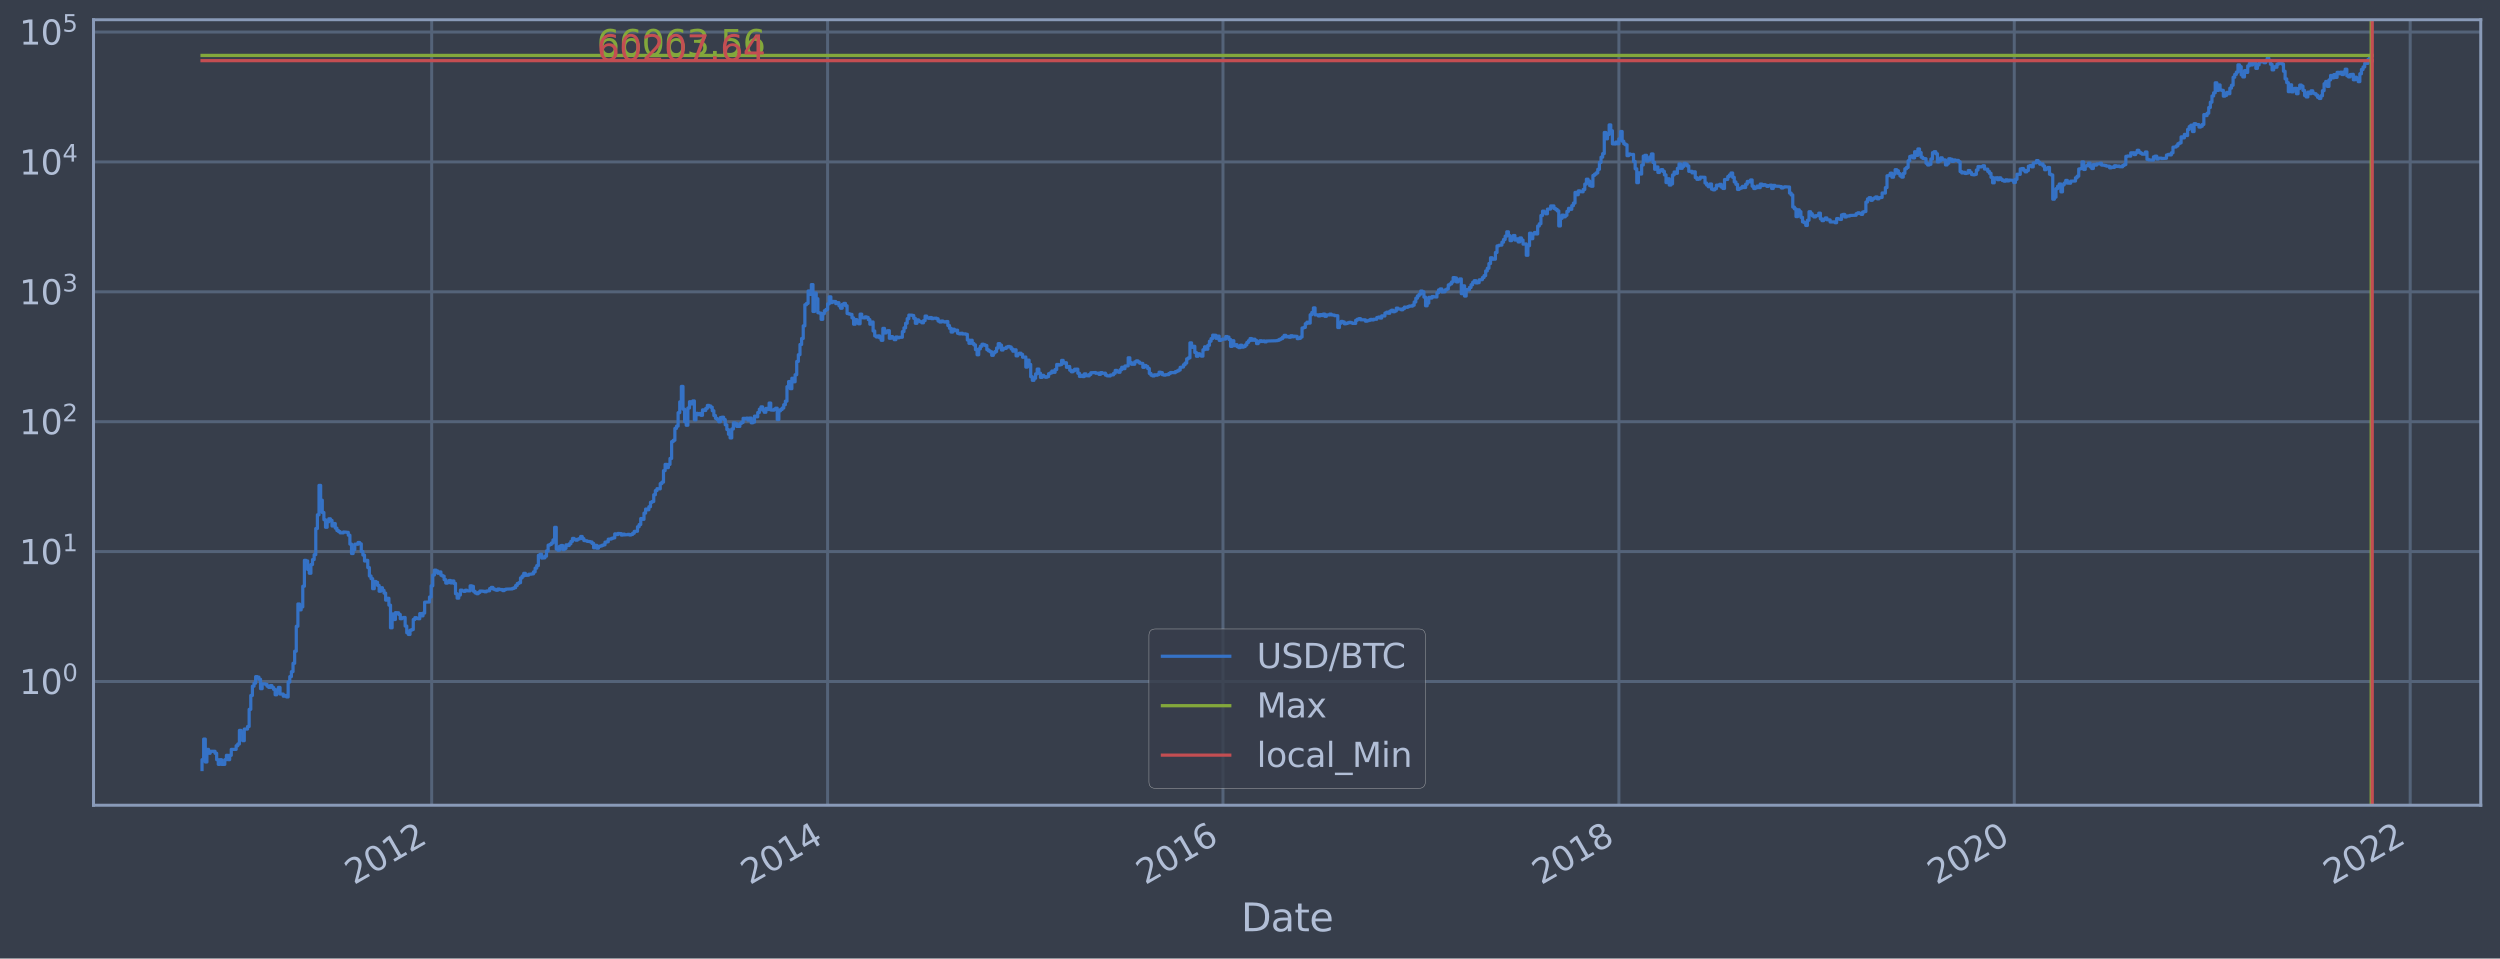 <?xml version="1.0" encoding="utf-8" standalone="no"?>
<!DOCTYPE svg PUBLIC "-//W3C//DTD SVG 1.1//EN"
  "http://www.w3.org/Graphics/SVG/1.1/DTD/svg11.dtd">
<svg height="358.47pt" version="1.1" viewBox="0 0 934.976 358.47" width="934.976pt" xmlns="http://www.w3.org/2000/svg" xmlns:xlink="http://www.w3.org/1999/xlink">
 <defs>
  <style type="text/css">*{stroke-linecap:butt;stroke-linejoin:round;}</style>
 </defs>
 <g id="figure_1">
  <g id="patch_1">
   <path d="M 0 358.47 
L 934.976 358.47 
L 934.976 0 
L 0 0 
z
" style="fill:#373e4b;"/>
  </g>
  <g id="axes_1">
   <g id="patch_2">
    <path d="M 34.976 301.14 
L 927.776 301.14 
L 927.776 7.38 
L 34.976 7.38 
z
" style="fill:#373e4b;"/>
   </g>
   <g id="matplotlib.axis_1">
    <g id="xtick_1">
     <g id="line2d_1">
      <path clip-path="url(#pe798cd224d)" d="M 161.443 301.14 
L 161.443 7.38 
" style="fill:none;stroke:#546379;stroke-linecap:square;stroke-width:1.12;"/>
     </g>
     <g id="line2d_2"/>
     <g id="text_1">
      <!-- 2012 -->
      <g style="fill:#b1bed6;" transform="translate(132.362 331.065)rotate(-30)scale(0.126 -0.126)">
       <defs>
        <path d="M 1228 531 
L 3431 531 
L 3431 0 
L 469 0 
L 469 531 
Q 828 903 1448 1529 
Q 2069 2156 2228 2338 
Q 2531 2678 2651 2914 
Q 2772 3150 2772 3378 
Q 2772 3750 2511 3984 
Q 2250 4219 1831 4219 
Q 1534 4219 1204 4116 
Q 875 4013 500 3803 
L 500 4441 
Q 881 4594 1212 4672 
Q 1544 4750 1819 4750 
Q 2544 4750 2975 4387 
Q 3406 4025 3406 3419 
Q 3406 3131 3298 2873 
Q 3191 2616 2906 2266 
Q 2828 2175 2409 1742 
Q 1991 1309 1228 531 
z
" id="DejaVuSans-32" transform="scale(0.016)"/>
        <path d="M 2034 4250 
Q 1547 4250 1301 3770 
Q 1056 3291 1056 2328 
Q 1056 1369 1301 889 
Q 1547 409 2034 409 
Q 2525 409 2770 889 
Q 3016 1369 3016 2328 
Q 3016 3291 2770 3770 
Q 2525 4250 2034 4250 
z
M 2034 4750 
Q 2819 4750 3233 4129 
Q 3647 3509 3647 2328 
Q 3647 1150 3233 529 
Q 2819 -91 2034 -91 
Q 1250 -91 836 529 
Q 422 1150 422 2328 
Q 422 3509 836 4129 
Q 1250 4750 2034 4750 
z
" id="DejaVuSans-30" transform="scale(0.016)"/>
        <path d="M 794 531 
L 1825 531 
L 1825 4091 
L 703 3866 
L 703 4441 
L 1819 4666 
L 2450 4666 
L 2450 531 
L 3481 531 
L 3481 0 
L 794 0 
L 794 531 
z
" id="DejaVuSans-31" transform="scale(0.016)"/>
       </defs>
       <use xlink:href="#DejaVuSans-32"/>
       <use x="63.623" xlink:href="#DejaVuSans-30"/>
       <use x="127.246" xlink:href="#DejaVuSans-31"/>
       <use x="190.869" xlink:href="#DejaVuSans-32"/>
      </g>
     </g>
    </g>
    <g id="xtick_2">
     <g id="line2d_3">
      <path clip-path="url(#pe798cd224d)" d="M 309.514 301.14 
L 309.514 7.38 
" style="fill:none;stroke:#546379;stroke-linecap:square;stroke-width:1.12;"/>
     </g>
     <g id="line2d_4"/>
     <g id="text_2">
      <!-- 2014 -->
      <g style="fill:#b1bed6;" transform="translate(280.433 331.065)rotate(-30)scale(0.126 -0.126)">
       <defs>
        <path d="M 2419 4116 
L 825 1625 
L 2419 1625 
L 2419 4116 
z
M 2253 4666 
L 3047 4666 
L 3047 1625 
L 3713 1625 
L 3713 1100 
L 3047 1100 
L 3047 0 
L 2419 0 
L 2419 1100 
L 313 1100 
L 313 1709 
L 2253 4666 
z
" id="DejaVuSans-34" transform="scale(0.016)"/>
       </defs>
       <use xlink:href="#DejaVuSans-32"/>
       <use x="63.623" xlink:href="#DejaVuSans-30"/>
       <use x="127.246" xlink:href="#DejaVuSans-31"/>
       <use x="190.869" xlink:href="#DejaVuSans-34"/>
      </g>
     </g>
    </g>
    <g id="xtick_3">
     <g id="line2d_5">
      <path clip-path="url(#pe798cd224d)" d="M 457.382 301.14 
L 457.382 7.38 
" style="fill:none;stroke:#546379;stroke-linecap:square;stroke-width:1.12;"/>
     </g>
     <g id="line2d_6"/>
     <g id="text_3">
      <!-- 2016 -->
      <g style="fill:#b1bed6;" transform="translate(428.301 331.065)rotate(-30)scale(0.126 -0.126)">
       <defs>
        <path d="M 2113 2584 
Q 1688 2584 1439 2293 
Q 1191 2003 1191 1497 
Q 1191 994 1439 701 
Q 1688 409 2113 409 
Q 2538 409 2786 701 
Q 3034 994 3034 1497 
Q 3034 2003 2786 2293 
Q 2538 2584 2113 2584 
z
M 3366 4563 
L 3366 3988 
Q 3128 4100 2886 4159 
Q 2644 4219 2406 4219 
Q 1781 4219 1451 3797 
Q 1122 3375 1075 2522 
Q 1259 2794 1537 2939 
Q 1816 3084 2150 3084 
Q 2853 3084 3261 2657 
Q 3669 2231 3669 1497 
Q 3669 778 3244 343 
Q 2819 -91 2113 -91 
Q 1303 -91 875 529 
Q 447 1150 447 2328 
Q 447 3434 972 4092 
Q 1497 4750 2381 4750 
Q 2619 4750 2861 4703 
Q 3103 4656 3366 4563 
z
" id="DejaVuSans-36" transform="scale(0.016)"/>
       </defs>
       <use xlink:href="#DejaVuSans-32"/>
       <use x="63.623" xlink:href="#DejaVuSans-30"/>
       <use x="127.246" xlink:href="#DejaVuSans-31"/>
       <use x="190.869" xlink:href="#DejaVuSans-36"/>
      </g>
     </g>
    </g>
    <g id="xtick_4">
     <g id="line2d_7">
      <path clip-path="url(#pe798cd224d)" d="M 605.453 301.14 
L 605.453 7.38 
" style="fill:none;stroke:#546379;stroke-linecap:square;stroke-width:1.12;"/>
     </g>
     <g id="line2d_8"/>
     <g id="text_4">
      <!-- 2018 -->
      <g style="fill:#b1bed6;" transform="translate(576.372 331.065)rotate(-30)scale(0.126 -0.126)">
       <defs>
        <path d="M 2034 2216 
Q 1584 2216 1326 1975 
Q 1069 1734 1069 1313 
Q 1069 891 1326 650 
Q 1584 409 2034 409 
Q 2484 409 2743 651 
Q 3003 894 3003 1313 
Q 3003 1734 2745 1975 
Q 2488 2216 2034 2216 
z
M 1403 2484 
Q 997 2584 770 2862 
Q 544 3141 544 3541 
Q 544 4100 942 4425 
Q 1341 4750 2034 4750 
Q 2731 4750 3128 4425 
Q 3525 4100 3525 3541 
Q 3525 3141 3298 2862 
Q 3072 2584 2669 2484 
Q 3125 2378 3379 2068 
Q 3634 1759 3634 1313 
Q 3634 634 3220 271 
Q 2806 -91 2034 -91 
Q 1263 -91 848 271 
Q 434 634 434 1313 
Q 434 1759 690 2068 
Q 947 2378 1403 2484 
z
M 1172 3481 
Q 1172 3119 1398 2916 
Q 1625 2713 2034 2713 
Q 2441 2713 2670 2916 
Q 2900 3119 2900 3481 
Q 2900 3844 2670 4047 
Q 2441 4250 2034 4250 
Q 1625 4250 1398 4047 
Q 1172 3844 1172 3481 
z
" id="DejaVuSans-38" transform="scale(0.016)"/>
       </defs>
       <use xlink:href="#DejaVuSans-32"/>
       <use x="63.623" xlink:href="#DejaVuSans-30"/>
       <use x="127.246" xlink:href="#DejaVuSans-31"/>
       <use x="190.869" xlink:href="#DejaVuSans-38"/>
      </g>
     </g>
    </g>
    <g id="xtick_5">
     <g id="line2d_9">
      <path clip-path="url(#pe798cd224d)" d="M 753.321 301.14 
L 753.321 7.38 
" style="fill:none;stroke:#546379;stroke-linecap:square;stroke-width:1.12;"/>
     </g>
     <g id="line2d_10"/>
     <g id="text_5">
      <!-- 2020 -->
      <g style="fill:#b1bed6;" transform="translate(724.24 331.065)rotate(-30)scale(0.126 -0.126)">
       <use xlink:href="#DejaVuSans-32"/>
       <use x="63.623" xlink:href="#DejaVuSans-30"/>
       <use x="127.246" xlink:href="#DejaVuSans-32"/>
       <use x="190.869" xlink:href="#DejaVuSans-30"/>
      </g>
     </g>
    </g>
    <g id="xtick_6">
     <g id="line2d_11">
      <path clip-path="url(#pe798cd224d)" d="M 901.392 301.14 
L 901.392 7.38 
" style="fill:none;stroke:#546379;stroke-linecap:square;stroke-width:1.12;"/>
     </g>
     <g id="line2d_12"/>
     <g id="text_6">
      <!-- 2022 -->
      <g style="fill:#b1bed6;" transform="translate(872.311 331.065)rotate(-30)scale(0.126 -0.126)">
       <use xlink:href="#DejaVuSans-32"/>
       <use x="63.623" xlink:href="#DejaVuSans-30"/>
       <use x="127.246" xlink:href="#DejaVuSans-32"/>
       <use x="190.869" xlink:href="#DejaVuSans-32"/>
      </g>
     </g>
    </g>
    <g id="text_7">
     <!-- Date -->
     <g style="fill:#b1bed6;" transform="translate(464.167 348.276)scale(0.144 -0.144)">
      <defs>
       <path d="M 1259 4147 
L 1259 519 
L 2022 519 
Q 2988 519 3436 956 
Q 3884 1394 3884 2338 
Q 3884 3275 3436 3711 
Q 2988 4147 2022 4147 
L 1259 4147 
z
M 628 4666 
L 1925 4666 
Q 3281 4666 3915 4102 
Q 4550 3538 4550 2338 
Q 4550 1131 3912 565 
Q 3275 0 1925 0 
L 628 0 
L 628 4666 
z
" id="DejaVuSans-44" transform="scale(0.016)"/>
       <path d="M 2194 1759 
Q 1497 1759 1228 1600 
Q 959 1441 959 1056 
Q 959 750 1161 570 
Q 1363 391 1709 391 
Q 2188 391 2477 730 
Q 2766 1069 2766 1631 
L 2766 1759 
L 2194 1759 
z
M 3341 1997 
L 3341 0 
L 2766 0 
L 2766 531 
Q 2569 213 2275 61 
Q 1981 -91 1556 -91 
Q 1019 -91 701 211 
Q 384 513 384 1019 
Q 384 1609 779 1909 
Q 1175 2209 1959 2209 
L 2766 2209 
L 2766 2266 
Q 2766 2663 2505 2880 
Q 2244 3097 1772 3097 
Q 1472 3097 1187 3025 
Q 903 2953 641 2809 
L 641 3341 
Q 956 3463 1253 3523 
Q 1550 3584 1831 3584 
Q 2591 3584 2966 3190 
Q 3341 2797 3341 1997 
z
" id="DejaVuSans-61" transform="scale(0.016)"/>
       <path d="M 1172 4494 
L 1172 3500 
L 2356 3500 
L 2356 3053 
L 1172 3053 
L 1172 1153 
Q 1172 725 1289 603 
Q 1406 481 1766 481 
L 2356 481 
L 2356 0 
L 1766 0 
Q 1100 0 847 248 
Q 594 497 594 1153 
L 594 3053 
L 172 3053 
L 172 3500 
L 594 3500 
L 594 4494 
L 1172 4494 
z
" id="DejaVuSans-74" transform="scale(0.016)"/>
       <path d="M 3597 1894 
L 3597 1613 
L 953 1613 
Q 991 1019 1311 708 
Q 1631 397 2203 397 
Q 2534 397 2845 478 
Q 3156 559 3463 722 
L 3463 178 
Q 3153 47 2828 -22 
Q 2503 -91 2169 -91 
Q 1331 -91 842 396 
Q 353 884 353 1716 
Q 353 2575 817 3079 
Q 1281 3584 2069 3584 
Q 2775 3584 3186 3129 
Q 3597 2675 3597 1894 
z
M 3022 2063 
Q 3016 2534 2758 2815 
Q 2500 3097 2075 3097 
Q 1594 3097 1305 2825 
Q 1016 2553 972 2059 
L 3022 2063 
z
" id="DejaVuSans-65" transform="scale(0.016)"/>
      </defs>
      <use xlink:href="#DejaVuSans-44"/>
      <use x="77.002" xlink:href="#DejaVuSans-61"/>
      <use x="138.281" xlink:href="#DejaVuSans-74"/>
      <use x="177.49" xlink:href="#DejaVuSans-65"/>
     </g>
    </g>
   </g>
   <g id="matplotlib.axis_2">
    <g id="ytick_1">
     <g id="line2d_13">
      <path clip-path="url(#pe798cd224d)" d="M 34.976 254.864 
L 927.776 254.864 
" style="fill:none;stroke:#546379;stroke-linecap:square;stroke-width:1.12;"/>
     </g>
     <g id="line2d_14"/>
     <g id="text_8">
      <!-- $\mathdefault{10^{0}}$ -->
      <g style="fill:#b1bed6;" transform="translate(7.2 259.651)scale(0.126 -0.126)">
       <use transform="translate(0 0.766)" xlink:href="#DejaVuSans-31"/>
       <use transform="translate(63.623 0.766)" xlink:href="#DejaVuSans-30"/>
       <use transform="translate(128.203 39.047)scale(0.7)" xlink:href="#DejaVuSans-30"/>
      </g>
     </g>
    </g>
    <g id="ytick_2">
     <g id="line2d_15">
      <path clip-path="url(#pe798cd224d)" d="M 34.976 206.288 
L 927.776 206.288 
" style="fill:none;stroke:#546379;stroke-linecap:square;stroke-width:1.12;"/>
     </g>
     <g id="line2d_16"/>
     <g id="text_9">
      <!-- $\mathdefault{10^{1}}$ -->
      <g style="fill:#b1bed6;" transform="translate(7.2 211.075)scale(0.126 -0.126)">
       <use transform="translate(0 0.684)" xlink:href="#DejaVuSans-31"/>
       <use transform="translate(63.623 0.684)" xlink:href="#DejaVuSans-30"/>
       <use transform="translate(128.203 38.966)scale(0.7)" xlink:href="#DejaVuSans-31"/>
      </g>
     </g>
    </g>
    <g id="ytick_3">
     <g id="line2d_17">
      <path clip-path="url(#pe798cd224d)" d="M 34.976 157.713 
L 927.776 157.713 
" style="fill:none;stroke:#546379;stroke-linecap:square;stroke-width:1.12;"/>
     </g>
     <g id="line2d_18"/>
     <g id="text_10">
      <!-- $\mathdefault{10^{2}}$ -->
      <g style="fill:#b1bed6;" transform="translate(7.2 162.5)scale(0.126 -0.126)">
       <use transform="translate(0 0.766)" xlink:href="#DejaVuSans-31"/>
       <use transform="translate(63.623 0.766)" xlink:href="#DejaVuSans-30"/>
       <use transform="translate(128.203 39.047)scale(0.7)" xlink:href="#DejaVuSans-32"/>
      </g>
     </g>
    </g>
    <g id="ytick_4">
     <g id="line2d_19">
      <path clip-path="url(#pe798cd224d)" d="M 34.976 109.138 
L 927.776 109.138 
" style="fill:none;stroke:#546379;stroke-linecap:square;stroke-width:1.12;"/>
     </g>
     <g id="line2d_20"/>
     <g id="text_11">
      <!-- $\mathdefault{10^{3}}$ -->
      <g style="fill:#b1bed6;" transform="translate(7.2 113.925)scale(0.126 -0.126)">
       <defs>
        <path d="M 2597 2516 
Q 3050 2419 3304 2112 
Q 3559 1806 3559 1356 
Q 3559 666 3084 287 
Q 2609 -91 1734 -91 
Q 1441 -91 1130 -33 
Q 819 25 488 141 
L 488 750 
Q 750 597 1062 519 
Q 1375 441 1716 441 
Q 2309 441 2620 675 
Q 2931 909 2931 1356 
Q 2931 1769 2642 2001 
Q 2353 2234 1838 2234 
L 1294 2234 
L 1294 2753 
L 1863 2753 
Q 2328 2753 2575 2939 
Q 2822 3125 2822 3475 
Q 2822 3834 2567 4026 
Q 2313 4219 1838 4219 
Q 1578 4219 1281 4162 
Q 984 4106 628 3988 
L 628 4550 
Q 988 4650 1302 4700 
Q 1616 4750 1894 4750 
Q 2613 4750 3031 4423 
Q 3450 4097 3450 3541 
Q 3450 3153 3228 2886 
Q 3006 2619 2597 2516 
z
" id="DejaVuSans-33" transform="scale(0.016)"/>
       </defs>
       <use transform="translate(0 0.766)" xlink:href="#DejaVuSans-31"/>
       <use transform="translate(63.623 0.766)" xlink:href="#DejaVuSans-30"/>
       <use transform="translate(128.203 39.047)scale(0.7)" xlink:href="#DejaVuSans-33"/>
      </g>
     </g>
    </g>
    <g id="ytick_5">
     <g id="line2d_21">
      <path clip-path="url(#pe798cd224d)" d="M 34.976 60.562 
L 927.776 60.562 
" style="fill:none;stroke:#546379;stroke-linecap:square;stroke-width:1.12;"/>
     </g>
     <g id="line2d_22"/>
     <g id="text_12">
      <!-- $\mathdefault{10^{4}}$ -->
      <g style="fill:#b1bed6;" transform="translate(7.2 65.349)scale(0.126 -0.126)">
       <use transform="translate(0 0.684)" xlink:href="#DejaVuSans-31"/>
       <use transform="translate(63.623 0.684)" xlink:href="#DejaVuSans-30"/>
       <use transform="translate(128.203 38.966)scale(0.7)" xlink:href="#DejaVuSans-34"/>
      </g>
     </g>
    </g>
    <g id="ytick_6">
     <g id="line2d_23">
      <path clip-path="url(#pe798cd224d)" d="M 34.976 11.987 
L 927.776 11.987 
" style="fill:none;stroke:#546379;stroke-linecap:square;stroke-width:1.12;"/>
     </g>
     <g id="line2d_24"/>
     <g id="text_13">
      <!-- $\mathdefault{10^{5}}$ -->
      <g style="fill:#b1bed6;" transform="translate(7.2 16.774)scale(0.126 -0.126)">
       <defs>
        <path d="M 691 4666 
L 3169 4666 
L 3169 4134 
L 1269 4134 
L 1269 2991 
Q 1406 3038 1543 3061 
Q 1681 3084 1819 3084 
Q 2600 3084 3056 2656 
Q 3513 2228 3513 1497 
Q 3513 744 3044 326 
Q 2575 -91 1722 -91 
Q 1428 -91 1123 -41 
Q 819 9 494 109 
L 494 744 
Q 775 591 1075 516 
Q 1375 441 1709 441 
Q 2250 441 2565 725 
Q 2881 1009 2881 1497 
Q 2881 1984 2565 2268 
Q 2250 2553 1709 2553 
Q 1456 2553 1204 2497 
Q 953 2441 691 2322 
L 691 4666 
z
" id="DejaVuSans-35" transform="scale(0.016)"/>
       </defs>
       <use transform="translate(0 0.684)" xlink:href="#DejaVuSans-31"/>
       <use transform="translate(63.623 0.684)" xlink:href="#DejaVuSans-30"/>
       <use transform="translate(128.203 38.966)scale(0.7)" xlink:href="#DejaVuSans-35"/>
      </g>
     </g>
    </g>
    <g id="ytick_7">
     <g id="line2d_25"/>
    </g>
    <g id="ytick_8">
     <g id="line2d_26"/>
    </g>
    <g id="ytick_9">
     <g id="line2d_27"/>
    </g>
    <g id="ytick_10">
     <g id="line2d_28"/>
    </g>
    <g id="ytick_11">
     <g id="line2d_29"/>
    </g>
    <g id="ytick_12">
     <g id="line2d_30"/>
    </g>
    <g id="ytick_13">
     <g id="line2d_31"/>
    </g>
    <g id="ytick_14">
     <g id="line2d_32"/>
    </g>
    <g id="ytick_15">
     <g id="line2d_33"/>
    </g>
    <g id="ytick_16">
     <g id="line2d_34"/>
    </g>
    <g id="ytick_17">
     <g id="line2d_35"/>
    </g>
    <g id="ytick_18">
     <g id="line2d_36"/>
    </g>
    <g id="ytick_19">
     <g id="line2d_37"/>
    </g>
    <g id="ytick_20">
     <g id="line2d_38"/>
    </g>
    <g id="ytick_21">
     <g id="line2d_39"/>
    </g>
    <g id="ytick_22">
     <g id="line2d_40"/>
    </g>
    <g id="ytick_23">
     <g id="line2d_41"/>
    </g>
    <g id="ytick_24">
     <g id="line2d_42"/>
    </g>
    <g id="ytick_25">
     <g id="line2d_43"/>
    </g>
    <g id="ytick_26">
     <g id="line2d_44"/>
    </g>
    <g id="ytick_27">
     <g id="line2d_45"/>
    </g>
    <g id="ytick_28">
     <g id="line2d_46"/>
    </g>
    <g id="ytick_29">
     <g id="line2d_47"/>
    </g>
    <g id="ytick_30">
     <g id="line2d_48"/>
    </g>
    <g id="ytick_31">
     <g id="line2d_49"/>
    </g>
    <g id="ytick_32">
     <g id="line2d_50"/>
    </g>
    <g id="ytick_33">
     <g id="line2d_51"/>
    </g>
    <g id="ytick_34">
     <g id="line2d_52"/>
    </g>
    <g id="ytick_35">
     <g id="line2d_53"/>
    </g>
    <g id="ytick_36">
     <g id="line2d_54"/>
    </g>
    <g id="ytick_37">
     <g id="line2d_55"/>
    </g>
    <g id="ytick_38">
     <g id="line2d_56"/>
    </g>
    <g id="ytick_39">
     <g id="line2d_57"/>
    </g>
    <g id="ytick_40">
     <g id="line2d_58"/>
    </g>
    <g id="ytick_41">
     <g id="line2d_59"/>
    </g>
    <g id="ytick_42">
     <g id="line2d_60"/>
    </g>
    <g id="ytick_43">
     <g id="line2d_61"/>
    </g>
    <g id="ytick_44">
     <g id="line2d_62"/>
    </g>
    <g id="ytick_45">
     <g id="line2d_63"/>
    </g>
    <g id="ytick_46">
     <g id="line2d_64"/>
    </g>
    <g id="ytick_47">
     <g id="line2d_65"/>
    </g>
    <g id="ytick_48">
     <g id="line2d_66"/>
    </g>
    <g id="ytick_49">
     <g id="line2d_67"/>
    </g>
    <g id="ytick_50">
     <g id="line2d_68"/>
    </g>
    <g id="ytick_51">
     <g id="line2d_69"/>
    </g>
    <g id="ytick_52">
     <g id="line2d_70"/>
    </g>
    <g id="ytick_53">
     <g id="line2d_71"/>
    </g>
    <g id="ytick_54">
     <g id="line2d_72"/>
    </g>
   </g>
   <g id="line2d_73">
    <path clip-path="url(#pe798cd224d)" d="M 75.558 287.787 
L 75.558 284.109 
L 76.165 284.109 
L 76.165 276.416 
L 76.773 276.416 
L 76.773 284.97 
L 77.381 284.97 
L 77.381 280.263 
L 77.989 280.263 
L 77.989 281.718 
L 78.596 281.718 
L 78.596 280.978 
L 80.419 280.978 
L 80.419 281.718 
L 81.027 281.718 
L 81.027 284.109 
L 81.635 284.109 
L 81.635 285.868 
L 82.242 285.868 
L 82.242 284.109 
L 82.85 284.109 
L 82.85 285.868 
L 84.065 285.868 
L 84.065 284.109 
L 84.673 284.109 
L 84.673 282.485 
L 85.281 282.485 
L 85.281 284.109 
L 85.888 284.109 
L 85.888 282.485 
L 86.496 282.485 
L 86.496 280.263 
L 88.319 280.263 
L 88.319 278.901 
L 88.927 278.901 
L 88.927 278.252 
L 89.534 278.252 
L 89.534 273.164 
L 90.142 273.164 
L 90.142 274.194 
L 90.75 274.194 
L 90.75 277.011 
L 91.357 277.011 
L 91.357 272.668 
L 92.573 272.668 
L 92.573 271.709 
L 93.18 271.709 
L 93.18 265.291 
L 93.788 265.291 
L 93.788 260.105 
L 94.396 260.105 
L 94.396 256.623 
L 95.004 256.623 
L 95.004 255.506 
L 95.611 255.506 
L 95.611 253.046 
L 96.219 253.046 
L 96.219 253.24 
L 96.827 253.24 
L 96.827 254.036 
L 97.434 254.036 
L 97.434 257.56 
L 98.042 257.56 
L 98.042 255.725 
L 99.257 255.725 
L 99.257 255.946 
L 99.865 255.946 
L 99.865 256.623 
L 100.473 256.623 
L 100.473 257.086 
L 101.08 257.086 
L 101.08 256.395 
L 101.688 256.395 
L 101.688 257.086 
L 102.296 257.086 
L 102.296 257.801 
L 102.903 257.801 
L 102.903 259.836 
L 103.511 259.836 
L 103.511 258.045 
L 104.119 258.045 
L 104.119 257.086 
L 104.726 257.086 
L 104.726 259.571 
L 105.942 259.571 
L 105.942 260.377 
L 106.549 260.377 
L 106.549 260.105 
L 107.157 260.105 
L 107.157 260.653 
L 107.765 260.653 
L 107.765 255.076 
L 108.372 255.076 
L 108.372 253.046 
L 108.98 253.046 
L 108.98 251.194 
L 109.588 251.194 
L 109.588 248.069 
L 110.195 248.069 
L 110.195 243.546 
L 110.803 243.546 
L 110.803 234.225 
L 111.411 234.225 
L 111.411 225.884 
L 112.018 225.884 
L 112.018 228.077 
L 112.626 228.077 
L 112.626 226.98 
L 113.234 226.98 
L 113.234 219.248 
L 113.842 219.248 
L 113.842 209.568 
L 114.449 209.568 
L 114.449 209.791 
L 115.057 209.791 
L 115.057 212.985 
L 115.665 212.985 
L 115.665 214.393 
L 116.272 214.393 
L 116.272 211.128 
L 116.88 211.128 
L 116.88 209.275 
L 117.488 209.275 
L 117.488 207.437 
L 118.095 207.437 
L 118.095 197.664 
L 118.703 197.664 
L 118.703 192.538 
L 119.311 192.538 
L 119.311 181.527 
L 119.918 181.527 
L 119.918 187.068 
L 120.526 187.068 
L 120.526 191.676 
L 121.134 191.676 
L 121.134 194.362 
L 121.741 194.362 
L 121.741 197.193 
L 122.349 197.193 
L 122.349 195.156 
L 122.957 195.156 
L 122.957 194.018 
L 123.564 194.018 
L 123.564 194.628 
L 124.172 194.628 
L 124.172 196.719 
L 124.78 196.719 
L 124.78 195.801 
L 125.387 195.801 
L 125.387 197.511 
L 125.995 197.511 
L 125.995 198.421 
L 126.603 198.421 
L 126.603 198.817 
L 127.21 198.817 
L 127.21 199.296 
L 128.426 199.281 
L 128.426 198.95 
L 129.641 199.04 
L 129.641 199.1 
L 130.249 199.1 
L 130.249 200.161 
L 130.856 200.161 
L 130.856 203.487 
L 131.464 203.487 
L 131.464 207.018 
L 132.072 207.018 
L 132.072 205.563 
L 132.68 205.563 
L 132.68 203.524 
L 133.895 203.543 
L 133.895 202.886 
L 134.503 202.886 
L 134.503 203.395 
L 135.11 203.395 
L 135.11 206.267 
L 135.718 206.267 
L 135.718 207.594 
L 136.326 207.594 
L 136.326 209.816 
L 136.933 209.816 
L 136.933 209.568 
L 137.541 209.568 
L 137.541 212.273 
L 138.149 212.273 
L 138.149 215.409 
L 138.756 215.409 
L 138.756 216.407 
L 139.364 216.407 
L 139.364 220.165 
L 139.972 220.165 
L 139.972 217.455 
L 140.579 217.455 
L 140.579 217.78 
L 141.187 217.78 
L 141.187 218.939 
L 141.795 218.939 
L 141.795 221.123 
L 142.402 221.123 
L 142.402 219.801 
L 143.01 219.801 
L 143.01 220.785 
L 143.618 220.785 
L 143.618 221.816 
L 144.225 221.816 
L 144.225 224.439 
L 144.833 224.439 
L 144.833 223.752 
L 145.441 223.752 
L 145.441 226.315 
L 146.048 226.315 
L 146.048 234.787 
L 146.656 234.787 
L 146.656 229.613 
L 147.264 229.613 
L 147.264 231.687 
L 147.871 231.687 
L 147.871 229.109 
L 149.087 229.171 
L 149.087 229.805 
L 149.694 229.805 
L 149.694 231.408 
L 150.302 231.408 
L 150.302 231.064 
L 150.91 231.064 
L 150.91 230.928 
L 151.518 230.928 
L 151.518 234.146 
L 152.125 234.146 
L 152.125 236.66 
L 152.733 236.66 
L 152.733 237.293 
L 153.341 237.293 
L 153.341 235.703 
L 153.948 235.703 
L 153.948 235.449 
L 154.556 235.449 
L 154.556 231.687 
L 155.164 231.687 
L 155.164 230.996 
L 155.771 230.996 
L 155.771 231.269 
L 156.379 231.269 
L 156.379 231.408 
L 156.987 231.408 
L 156.987 229.486 
L 157.594 229.486 
L 157.594 230.326 
L 158.202 230.326 
L 158.202 229.296 
L 158.81 229.296 
L 158.81 225.201 
L 160.633 225.149 
L 160.633 223.275 
L 161.24 223.275 
L 161.24 219.093 
L 161.848 219.093 
L 161.848 215.054 
L 162.456 215.054 
L 162.456 213.218 
L 163.063 213.218 
L 163.063 213.513 
L 163.671 213.513 
L 163.671 214.393 
L 164.279 214.393 
L 164.279 213.903 
L 164.886 213.903 
L 164.886 215.15 
L 165.494 215.15 
L 165.494 215.474 
L 166.102 215.474 
L 166.102 216.785 
L 166.709 216.785 
L 166.709 218.073 
L 167.317 218.073 
L 167.317 217.889 
L 167.925 217.889 
L 167.925 217.1 
L 168.532 217.1 
L 168.532 217.999 
L 169.14 217.999 
L 169.14 217.277 
L 169.748 217.277 
L 169.748 218.184 
L 170.356 218.184 
L 170.356 222.037 
L 170.963 222.037 
L 170.963 223.704 
L 171.571 223.704 
L 171.571 222.533 
L 172.179 222.533 
L 172.179 220.701 
L 172.786 220.701 
L 172.786 220.995 
L 173.394 220.995 
L 173.394 221.166 
L 174.002 221.166 
L 174.002 220.743 
L 174.609 220.743 
L 174.609 220.953 
L 175.825 220.995 
L 175.825 219.093 
L 176.432 219.093 
L 176.432 219.287 
L 177.04 219.287 
L 177.04 221.123 
L 177.648 221.123 
L 177.648 221.728 
L 178.255 221.728 
L 178.255 222.037 
L 178.863 222.037 
L 178.863 221.553 
L 179.471 221.553 
L 179.471 221.038 
L 180.686 221.08 
L 180.686 221.166 
L 181.294 221.166 
L 181.294 221.337 
L 181.901 221.337 
L 181.901 221.038 
L 183.117 220.953 
L 183.117 220.124 
L 183.724 220.124 
L 183.724 219.682 
L 184.332 219.682 
L 184.332 220.246 
L 184.94 220.246 
L 184.94 220.535 
L 185.547 220.535 
L 185.547 220.743 
L 186.155 220.743 
L 186.155 220.287 
L 186.763 220.287 
L 186.763 220.493 
L 187.978 220.493 
L 187.978 220.869 
L 188.586 220.869 
L 188.586 220.493 
L 189.194 220.493 
L 189.194 220.328 
L 191.624 220.246 
L 191.624 220.043 
L 192.232 220.043 
L 192.232 219.801 
L 192.84 219.801 
L 192.84 218.977 
L 193.447 218.977 
L 193.447 218.221 
L 194.055 218.221 
L 194.055 217.926 
L 194.663 217.926 
L 194.663 216.136 
L 195.27 216.136 
L 195.27 215.441 
L 195.878 215.441 
L 195.878 214.424 
L 196.486 214.424 
L 196.486 215.182 
L 197.701 215.118 
L 197.701 214.768 
L 198.916 214.705 
L 198.916 214.611 
L 199.524 214.611 
L 199.524 213.873 
L 200.132 213.873 
L 200.132 212.47 
L 200.739 212.47 
L 200.739 211.53 
L 201.347 211.53 
L 201.347 207.661 
L 201.955 207.661 
L 201.955 207.304 
L 202.562 207.304 
L 202.562 208.723 
L 203.778 208.628 
L 203.778 208.001 
L 204.385 208.001 
L 204.385 206.037 
L 204.993 206.037 
L 204.993 203.879 
L 205.601 203.879 
L 205.601 203.617 
L 206.208 203.617 
L 206.208 203.085 
L 206.816 203.085 
L 206.816 201.921 
L 207.424 201.921 
L 207.424 197.221 
L 208.032 197.221 
L 208.032 205.36 
L 208.639 205.36 
L 208.639 205.767 
L 209.247 205.767 
L 209.247 204.297 
L 209.855 204.297 
L 209.855 204.011 
L 210.462 204.011 
L 210.462 205.542 
L 211.07 205.542 
L 211.07 205.079 
L 211.678 205.079 
L 211.678 203.766 
L 212.285 203.766 
L 212.285 204.011 
L 212.893 204.011 
L 212.893 203.377 
L 213.501 203.377 
L 213.501 202.477 
L 214.108 202.477 
L 214.108 201.363 
L 214.716 201.363 
L 214.716 201.75 
L 215.324 201.75 
L 215.324 202.024 
L 215.931 202.024 
L 215.931 201.648 
L 216.539 201.648 
L 216.539 201.446 
L 217.147 201.446 
L 217.147 200.64 
L 217.754 200.64 
L 217.754 201.446 
L 218.362 201.446 
L 218.362 202.163 
L 219.577 202.267 
L 219.577 202.46 
L 220.793 202.548 
L 220.793 202.69 
L 221.4 202.69 
L 221.4 203.23 
L 222.008 203.23 
L 222.008 204.881 
L 222.616 204.881 
L 222.616 203.954 
L 223.223 203.954 
L 223.223 205.019 
L 223.831 205.019 
L 223.831 204.335 
L 224.439 204.335 
L 224.439 204.201 
L 225.046 204.201 
L 225.046 203.954 
L 225.654 203.954 
L 225.654 203.747 
L 226.262 203.747 
L 226.262 202.761 
L 226.87 202.761 
L 226.87 202.619 
L 227.477 202.619 
L 227.477 201.648 
L 228.693 201.581 
L 228.693 201.312 
L 229.3 201.312 
L 229.3 201.163 
L 229.908 201.163 
L 229.908 199.662 
L 230.516 199.662 
L 230.516 199.91 
L 231.123 199.91 
L 231.123 199.494 
L 232.339 199.57 
L 232.339 200.114 
L 232.946 200.114 
L 232.946 199.755 
L 233.554 199.755 
L 233.554 200.036 
L 234.769 199.942 
L 234.769 199.848 
L 235.377 199.848 
L 235.377 200.083 
L 235.985 200.083 
L 235.985 199.895 
L 236.592 199.895 
L 236.592 199.433 
L 237.2 199.433 
L 237.2 198.728 
L 238.415 198.684 
L 238.415 197.002 
L 239.023 197.002 
L 239.023 196.176 
L 239.631 196.176 
L 239.631 193.923 
L 240.238 193.923 
L 240.238 194.231 
L 240.846 194.231 
L 240.846 191.899 
L 241.454 191.899 
L 241.454 190.387 
L 242.061 190.387 
L 242.061 190.646 
L 242.669 190.646 
L 242.669 189.512 
L 243.277 189.512 
L 243.277 187.846 
L 243.885 187.846 
L 243.885 187.557 
L 244.492 187.557 
L 244.492 185.032 
L 245.1 185.032 
L 245.1 183.481 
L 245.708 183.481 
L 245.708 182.749 
L 246.923 182.833 
L 246.923 180.872 
L 247.531 180.872 
L 247.531 180.317 
L 248.138 180.317 
L 248.138 176.014 
L 248.746 176.014 
L 248.746 173.672 
L 249.354 173.672 
L 249.354 174.879 
L 249.961 174.879 
L 249.961 173.686 
L 250.569 173.686 
L 250.569 171.46 
L 251.177 171.46 
L 251.177 165.162 
L 251.784 165.162 
L 251.784 164.664 
L 252.392 164.664 
L 252.392 160.219 
L 253 160.219 
L 253 159.358 
L 253.607 159.358 
L 253.607 154.34 
L 254.215 154.34 
L 254.215 150.301 
L 254.823 150.301 
L 254.823 144.513 
L 255.43 144.513 
L 255.43 153.022 
L 256.038 153.022 
L 256.038 157.713 
L 256.646 157.713 
L 256.646 159.041 
L 257.253 159.041 
L 257.253 152.588 
L 257.861 152.588 
L 257.861 150.241 
L 258.469 150.241 
L 258.469 151.072 
L 259.076 151.072 
L 259.076 149.941 
L 259.684 149.941 
L 259.684 157.028 
L 260.292 157.028 
L 260.292 154.586 
L 260.899 154.586 
L 260.899 155.069 
L 261.507 155.069 
L 261.507 154.64 
L 262.115 154.64 
L 262.115 155.322 
L 262.723 155.322 
L 262.723 153.291 
L 263.33 153.291 
L 263.33 153.515 
L 263.938 153.515 
L 263.938 152.721 
L 264.546 152.721 
L 264.546 151.618 
L 265.153 151.618 
L 265.153 151.808 
L 265.761 151.808 
L 265.761 152.292 
L 266.369 152.292 
L 266.369 153.619 
L 266.976 153.619 
L 266.976 155.417 
L 267.584 155.417 
L 267.584 156.464 
L 268.192 156.464 
L 268.192 156.906 
L 268.799 156.906 
L 268.799 157.734 
L 269.407 157.734 
L 269.407 156.152 
L 270.015 156.152 
L 270.015 156.021 
L 270.622 156.021 
L 270.622 156.908 
L 271.23 156.908 
L 271.23 158.873 
L 271.838 158.873 
L 271.838 160.651 
L 272.445 160.651 
L 272.445 162.41 
L 273.053 162.41 
L 273.053 163.782 
L 273.661 163.782 
L 273.661 160.434 
L 274.268 160.434 
L 274.268 158.139 
L 274.876 158.139 
L 274.876 158.345 
L 275.484 158.345 
L 275.484 159.472 
L 276.699 159.474 
L 276.699 158.356 
L 277.307 158.356 
L 277.307 157.989 
L 277.914 157.989 
L 277.914 156.444 
L 278.522 156.444 
L 278.522 156.694 
L 279.13 156.694 
L 279.13 156.373 
L 279.737 156.373 
L 279.737 157.13 
L 280.345 157.13 
L 280.345 156.357 
L 280.953 156.357 
L 280.953 158.122 
L 281.561 158.122 
L 281.561 157.861 
L 282.168 157.861 
L 282.168 155.62 
L 282.776 155.62 
L 282.776 155.887 
L 283.384 155.887 
L 283.384 154.271 
L 283.991 154.271 
L 283.991 153.033 
L 284.599 153.033 
L 284.599 152.164 
L 285.207 152.164 
L 285.207 153.409 
L 285.814 153.409 
L 285.814 154.189 
L 286.422 154.189 
L 286.422 152.747 
L 287.03 152.747 
L 287.03 153.166 
L 287.637 153.166 
L 287.637 150.743 
L 288.245 150.743 
L 288.245 153.339 
L 289.46 153.406 
L 289.46 153.065 
L 290.068 153.065 
L 290.068 152.669 
L 290.676 152.669 
L 290.676 156.916 
L 291.283 156.916 
L 291.283 153.657 
L 291.891 153.657 
L 291.891 153.155 
L 292.499 153.155 
L 292.499 152.603 
L 293.106 152.603 
L 293.106 151.355 
L 293.714 151.355 
L 293.714 150.029 
L 294.322 150.029 
L 294.322 144.608 
L 294.929 144.608 
L 294.929 142.704 
L 295.537 142.704 
L 295.537 145.365 
L 296.145 145.365 
L 296.145 141.467 
L 296.752 141.467 
L 296.752 142.776 
L 297.36 142.776 
L 297.36 140.146 
L 297.968 140.146 
L 297.968 135.178 
L 298.575 135.178 
L 298.575 132.654 
L 299.183 132.654 
L 299.183 128.84 
L 299.791 128.84 
L 299.791 126.59 
L 300.399 126.59 
L 300.399 121.865 
L 301.006 121.865 
L 301.006 113.977 
L 301.614 113.977 
L 301.614 113.465 
L 302.222 113.465 
L 302.222 108.842 
L 302.829 108.842 
L 302.829 110.109 
L 303.437 110.109 
L 303.437 106.431 
L 304.045 106.431 
L 304.045 116.485 
L 304.652 116.485 
L 304.652 109.591 
L 305.26 109.591 
L 305.26 111.715 
L 305.868 111.715 
L 305.868 116.966 
L 306.475 116.966 
L 306.475 117.11 
L 307.083 117.11 
L 307.083 119.424 
L 307.691 119.424 
L 307.691 117.304 
L 308.298 117.304 
L 308.298 116.215 
L 308.906 116.215 
L 308.906 115.719 
L 309.514 115.719 
L 309.514 113.651 
L 310.121 113.651 
L 310.121 110.996 
L 310.729 110.996 
L 310.729 113.163 
L 311.337 113.163 
L 311.337 112.715 
L 312.552 112.77 
L 312.552 113.552 
L 313.16 113.552 
L 313.16 113.202 
L 313.767 113.202 
L 313.767 114.379 
L 314.375 114.379 
L 314.375 115.275 
L 314.983 115.275 
L 314.983 113.845 
L 315.59 113.845 
L 315.59 113.47 
L 316.198 113.47 
L 316.198 114.352 
L 316.806 114.352 
L 316.806 117.249 
L 317.413 117.249 
L 317.413 117.426 
L 318.021 117.426 
L 318.021 117.577 
L 318.629 117.577 
L 318.629 118.886 
L 319.237 118.886 
L 319.237 121.257 
L 319.844 121.257 
L 319.844 119.529 
L 320.452 119.529 
L 320.452 120.441 
L 321.06 120.441 
L 321.06 121.09 
L 321.667 121.09 
L 321.667 117.483 
L 322.275 117.483 
L 322.275 118.818 
L 323.49 118.907 
L 323.49 118.519 
L 324.098 118.519 
L 324.098 118.718 
L 324.706 118.718 
L 324.706 119.524 
L 325.313 119.524 
L 325.313 121.256 
L 325.921 121.256 
L 325.921 120.42 
L 326.529 120.42 
L 326.529 123.777 
L 327.136 123.777 
L 327.136 125.635 
L 327.744 125.635 
L 327.744 126.043 
L 328.352 126.043 
L 328.352 125.611 
L 328.959 125.611 
L 328.959 126.365 
L 329.567 126.365 
L 329.567 127.27 
L 330.175 127.27 
L 330.175 122.811 
L 330.782 122.811 
L 330.782 124.529 
L 331.39 124.529 
L 331.39 123.829 
L 331.998 123.829 
L 331.998 123.67 
L 332.605 123.67 
L 332.605 126.515 
L 333.213 126.515 
L 333.213 125.888 
L 333.821 125.888 
L 333.821 126.457 
L 334.428 126.457 
L 334.428 127.04 
L 335.036 127.04 
L 335.036 126.03 
L 335.644 126.03 
L 335.644 126.34 
L 336.251 126.34 
L 336.251 126.146 
L 337.467 126.129 
L 337.467 124.016 
L 338.075 124.016 
L 338.075 122.614 
L 338.682 122.614 
L 338.682 120.896 
L 339.29 120.896 
L 339.29 119.178 
L 339.898 119.178 
L 339.898 117.84 
L 341.113 117.856 
L 341.113 117.996 
L 341.721 117.996 
L 341.721 119.054 
L 342.328 119.054 
L 342.328 120.912 
L 342.936 120.912 
L 342.936 119.635 
L 343.544 119.635 
L 343.544 120.145 
L 344.151 120.145 
L 344.151 120.331 
L 344.759 120.331 
L 344.759 120.726 
L 345.367 120.726 
L 345.367 119.914 
L 345.974 119.914 
L 345.974 118.21 
L 346.582 118.21 
L 346.582 118.851 
L 347.19 118.851 
L 347.19 119.054 
L 347.797 119.054 
L 347.797 118.751 
L 348.405 118.751 
L 348.405 119.181 
L 349.013 119.181 
L 349.013 119.026 
L 350.228 118.985 
L 350.228 119.208 
L 350.836 119.208 
L 350.836 120.059 
L 351.443 120.059 
L 351.443 120.43 
L 352.051 120.43 
L 352.051 120.064 
L 352.659 120.064 
L 352.659 120.322 
L 353.266 120.322 
L 353.266 120.447 
L 353.874 120.447 
L 353.874 120.242 
L 354.482 120.242 
L 354.482 121.75 
L 355.089 121.75 
L 355.089 122.776 
L 355.697 122.776 
L 355.697 124.186 
L 356.305 124.186 
L 356.305 123.108 
L 356.913 123.108 
L 356.913 123.695 
L 357.52 123.695 
L 357.52 123.483 
L 358.128 123.483 
L 358.128 124.671 
L 358.736 124.671 
L 358.736 124.865 
L 359.343 124.865 
L 359.343 124.639 
L 359.951 124.639 
L 359.951 124.916 
L 361.166 124.859 
L 361.166 125.028 
L 361.774 125.028 
L 361.774 127.161 
L 362.382 127.161 
L 362.382 128.407 
L 362.989 128.407 
L 362.989 127.254 
L 363.597 127.254 
L 363.597 128.447 
L 364.205 128.447 
L 364.205 128.992 
L 364.812 128.992 
L 364.812 130.755 
L 365.42 130.755 
L 365.42 132.679 
L 366.028 132.679 
L 366.028 130.48 
L 366.635 130.48 
L 366.635 129.505 
L 367.243 129.505 
L 367.243 128.742 
L 367.851 128.742 
L 367.851 128.948 
L 368.458 128.948 
L 368.458 129.225 
L 369.066 129.225 
L 369.066 130.779 
L 369.674 130.779 
L 369.674 131.23 
L 370.281 131.23 
L 370.281 131.57 
L 370.889 131.57 
L 370.889 132.89 
L 371.497 132.89 
L 371.497 131.981 
L 372.104 131.981 
L 372.104 131.47 
L 372.712 131.47 
L 372.712 130.146 
L 373.32 130.146 
L 373.32 128.515 
L 373.927 128.515 
L 373.927 129.063 
L 374.535 129.063 
L 374.535 130.898 
L 375.143 130.898 
L 375.143 130.277 
L 376.358 130.292 
L 376.358 129.796 
L 376.966 129.796 
L 376.966 129.571 
L 377.574 129.571 
L 377.574 129.773 
L 378.181 129.773 
L 378.181 130.516 
L 378.789 130.516 
L 378.789 131.347 
L 379.397 131.347 
L 379.397 130.82 
L 380.004 130.82 
L 380.004 133.087 
L 380.612 133.087 
L 380.612 132.429 
L 381.22 132.429 
L 381.22 132.086 
L 381.827 132.086 
L 381.827 132.53 
L 382.435 132.53 
L 382.435 133.615 
L 383.65 133.52 
L 383.65 137.3 
L 384.258 137.3 
L 384.258 134.678 
L 384.866 134.678 
L 384.866 136.298 
L 385.473 136.298 
L 385.473 140.889 
L 386.081 140.889 
L 386.081 142.25 
L 386.689 142.25 
L 386.689 141.466 
L 387.296 141.466 
L 387.296 139.822 
L 387.904 139.822 
L 387.904 138.021 
L 388.512 138.021 
L 388.512 139.581 
L 389.119 139.581 
L 389.119 141.152 
L 389.727 141.152 
L 389.727 140.37 
L 390.335 140.37 
L 390.335 140.855 
L 390.942 140.855 
L 390.942 141.086 
L 391.55 141.086 
L 391.55 140.857 
L 392.158 140.857 
L 392.158 139.762 
L 392.765 139.762 
L 392.765 139.47 
L 393.373 139.47 
L 393.373 138.774 
L 393.981 138.774 
L 393.981 139.249 
L 394.589 139.249 
L 394.589 138.206 
L 395.196 138.206 
L 395.196 136.306 
L 395.804 136.306 
L 395.804 136.518 
L 396.412 136.518 
L 396.412 136.372 
L 397.019 136.372 
L 397.019 134.78 
L 397.627 134.78 
L 397.627 135.827 
L 398.235 135.827 
L 398.235 135.657 
L 398.842 135.657 
L 398.842 137.386 
L 399.45 137.386 
L 399.45 137.075 
L 400.058 137.075 
L 400.058 138.448 
L 400.665 138.448 
L 400.665 139.039 
L 401.273 139.039 
L 401.273 138.681 
L 401.881 138.681 
L 401.881 138.075 
L 403.096 138.056 
L 403.096 139.599 
L 403.704 139.599 
L 403.704 140.793 
L 404.311 140.793 
L 404.311 140.372 
L 404.919 140.372 
L 404.919 140.831 
L 405.527 140.831 
L 405.527 139.815 
L 406.134 139.815 
L 406.134 140.485 
L 407.35 140.587 
L 407.35 140.053 
L 407.957 140.053 
L 407.957 139.398 
L 409.78 139.322 
L 409.78 139.601 
L 410.996 139.542 
L 410.996 140.014 
L 411.604 140.014 
L 411.604 139.35 
L 412.211 139.35 
L 412.211 139.635 
L 413.427 139.559 
L 413.427 140.295 
L 414.034 140.295 
L 414.034 140.568 
L 415.25 140.607 
L 415.25 140.245 
L 416.465 140.179 
L 416.465 139.599 
L 417.073 139.599 
L 417.073 138.53 
L 417.68 138.53 
L 417.68 138.934 
L 418.288 138.934 
L 418.288 139.226 
L 418.896 139.226 
L 418.896 138.281 
L 419.503 138.281 
L 419.503 137.359 
L 420.111 137.359 
L 420.111 137.873 
L 420.719 137.873 
L 420.719 136.874 
L 421.934 136.838 
L 421.934 133.808 
L 422.542 133.808 
L 422.542 135.57 
L 423.149 135.57 
L 423.149 136.239 
L 424.365 136.238 
L 424.365 135.325 
L 424.972 135.325 
L 424.972 134.968 
L 425.58 134.968 
L 425.58 135.365 
L 426.188 135.365 
L 426.188 135.823 
L 427.403 135.917 
L 427.403 137.376 
L 428.011 137.376 
L 428.011 136.683 
L 428.618 136.683 
L 428.618 137.08 
L 429.226 137.08 
L 429.226 137.828 
L 429.834 137.828 
L 429.834 139.66 
L 430.442 139.66 
L 430.442 140.313 
L 431.049 140.313 
L 431.049 140.602 
L 431.657 140.602 
L 431.657 140.176 
L 432.265 140.176 
L 432.265 140.329 
L 432.872 140.329 
L 432.872 140.075 
L 433.48 140.075 
L 433.48 139.203 
L 434.088 139.203 
L 434.088 139.349 
L 434.695 139.349 
L 434.695 140.142 
L 435.303 140.142 
L 435.303 140.296 
L 435.911 140.296 
L 435.911 140.119 
L 437.126 140.103 
L 437.126 139.668 
L 437.734 139.668 
L 437.734 139.32 
L 439.557 139.385 
L 439.557 138.981 
L 440.164 138.981 
L 440.164 138.747 
L 440.772 138.747 
L 440.772 138.385 
L 441.38 138.385 
L 441.38 137.373 
L 442.595 137.266 
L 442.595 136.422 
L 443.203 136.422 
L 443.203 135.782 
L 443.81 135.782 
L 443.81 134.202 
L 444.418 134.202 
L 444.418 133.833 
L 445.026 133.833 
L 445.026 128.232 
L 445.633 128.232 
L 445.633 129.903 
L 446.241 129.903 
L 446.241 129.515 
L 446.849 129.515 
L 446.849 131.846 
L 447.456 131.846 
L 447.456 133.243 
L 448.064 133.243 
L 448.064 132.293 
L 448.672 132.293 
L 448.672 132.763 
L 449.28 132.763 
L 449.28 133.199 
L 449.887 133.199 
L 449.887 130.808 
L 450.495 130.808 
L 450.495 129.702 
L 451.103 129.702 
L 451.103 130.604 
L 451.71 130.604 
L 451.71 129.148 
L 452.318 129.148 
L 452.318 127.615 
L 452.926 127.615 
L 452.926 126.64 
L 453.533 126.64 
L 453.533 125.338 
L 454.749 125.382 
L 454.749 126.536 
L 455.356 126.536 
L 455.356 125.704 
L 455.964 125.704 
L 455.964 127.317 
L 456.572 127.317 
L 456.572 127.029 
L 457.179 127.029 
L 457.179 126.807 
L 458.395 126.823 
L 458.395 125.86 
L 459.002 125.86 
L 459.002 126.078 
L 459.61 126.078 
L 459.61 126.964 
L 460.218 126.964 
L 460.218 129.541 
L 460.825 129.541 
L 460.825 127.421 
L 461.433 127.421 
L 461.433 129.269 
L 462.041 129.269 
L 462.041 128.912 
L 462.648 128.912 
L 462.648 129.651 
L 463.256 129.651 
L 463.256 129.999 
L 463.864 129.999 
L 463.864 129.11 
L 464.471 129.11 
L 464.471 129.829 
L 465.079 129.829 
L 465.079 129.598 
L 465.687 129.598 
L 465.687 129.008 
L 466.294 129.008 
L 466.294 128.102 
L 466.902 128.102 
L 466.902 127.439 
L 467.51 127.439 
L 467.51 126.613 
L 468.118 126.613 
L 468.118 127.265 
L 468.725 127.265 
L 468.725 126.849 
L 469.333 126.849 
L 469.333 127.313 
L 469.941 127.313 
L 469.941 128.512 
L 470.548 128.512 
L 470.548 127.836 
L 471.156 127.836 
L 471.156 127.433 
L 471.764 127.433 
L 471.764 127.692 
L 472.371 127.692 
L 472.371 127.514 
L 472.979 127.514 
L 472.979 127.854 
L 473.587 127.854 
L 473.587 127.541 
L 477.233 127.441 
L 477.233 127.401 
L 477.84 127.401 
L 477.84 127.245 
L 478.448 127.245 
L 478.448 126.914 
L 479.056 126.914 
L 479.056 126.652 
L 479.663 126.652 
L 479.663 126.091 
L 480.271 126.091 
L 480.271 125.405 
L 480.879 125.405 
L 480.879 125.984 
L 481.486 125.984 
L 481.486 125.843 
L 482.094 125.843 
L 482.094 126.132 
L 482.702 126.132 
L 482.702 125.564 
L 483.309 125.564 
L 483.309 125.946 
L 483.917 125.946 
L 483.917 125.712 
L 485.132 125.796 
L 485.132 126.647 
L 485.74 126.647 
L 485.74 126.531 
L 486.348 126.531 
L 486.348 126.044 
L 486.956 126.044 
L 486.956 122.665 
L 487.563 122.665 
L 487.563 122.453 
L 488.171 122.453 
L 488.171 121.075 
L 488.779 121.075 
L 488.779 120.494 
L 489.386 120.494 
L 489.386 120.837 
L 489.994 120.837 
L 489.994 117.717 
L 490.602 117.717 
L 490.602 116.847 
L 491.209 116.847 
L 491.209 115.152 
L 491.817 115.152 
L 491.817 117.761 
L 493.032 117.744 
L 493.032 118.165 
L 493.64 118.165 
L 493.64 117.651 
L 494.248 117.651 
L 494.248 118 
L 494.855 118 
L 494.855 117.468 
L 495.463 117.468 
L 495.463 118.31 
L 496.071 118.31 
L 496.071 117.76 
L 497.286 117.802 
L 497.286 117.477 
L 497.894 117.477 
L 497.894 117.776 
L 499.109 117.856 
L 499.109 118.052 
L 500.324 118.074 
L 500.324 122.502 
L 500.932 122.502 
L 500.932 120.896 
L 501.54 120.896 
L 501.54 120.208 
L 502.147 120.208 
L 502.147 120.412 
L 502.755 120.412 
L 502.755 121.095 
L 503.363 121.095 
L 503.363 120.962 
L 503.97 120.962 
L 503.97 120.72 
L 504.578 120.72 
L 504.578 120.557 
L 505.186 120.557 
L 505.186 120.71 
L 505.794 120.71 
L 505.794 120.941 
L 507.009 120.959 
L 507.009 119.776 
L 507.617 119.776 
L 507.617 119.382 
L 508.224 119.382 
L 508.224 119.166 
L 508.832 119.166 
L 508.832 119.606 
L 510.655 119.612 
L 510.655 120.123 
L 511.263 120.123 
L 511.263 119.95 
L 511.87 119.95 
L 511.87 119.779 
L 512.478 119.779 
L 512.478 119.462 
L 513.086 119.462 
L 513.086 119.663 
L 513.693 119.663 
L 513.693 119.402 
L 514.909 119.401 
L 514.909 118.751 
L 515.516 118.751 
L 515.516 118.586 
L 516.124 118.586 
L 516.124 118.961 
L 516.732 118.961 
L 516.732 118.12 
L 517.947 118.178 
L 517.947 117.091 
L 518.555 117.091 
L 518.555 116.752 
L 519.162 116.752 
L 519.162 117.159 
L 519.77 117.159 
L 519.77 116.364 
L 520.378 116.364 
L 520.378 116.024 
L 520.985 116.024 
L 520.985 116.593 
L 521.593 116.593 
L 521.593 116.311 
L 522.201 116.311 
L 522.201 115.235 
L 522.808 115.235 
L 522.808 115.576 
L 524.024 115.614 
L 524.024 115.855 
L 524.632 115.855 
L 524.632 115.431 
L 525.239 115.431 
L 525.239 114.845 
L 526.455 114.955 
L 526.455 114.677 
L 527.062 114.677 
L 527.062 114.434 
L 528.278 114.491 
L 528.278 114.146 
L 528.885 114.146 
L 528.885 112.942 
L 529.493 112.942 
L 529.493 111.534 
L 530.101 111.534 
L 530.101 110.661 
L 530.708 110.661 
L 530.708 110.04 
L 531.316 110.04 
L 531.316 108.856 
L 531.924 108.856 
L 531.924 109.145 
L 532.531 109.145 
L 532.531 111.116 
L 533.139 111.116 
L 533.139 114.354 
L 533.747 114.354 
L 533.747 113.336 
L 534.354 113.336 
L 534.354 111.206 
L 534.962 111.206 
L 534.962 111.463 
L 535.57 111.463 
L 535.57 110.897 
L 536.177 110.897 
L 536.177 111.01 
L 537.393 111.077 
L 537.393 109.49 
L 538 109.49 
L 538 108.431 
L 538.608 108.431 
L 538.608 108.051 
L 539.216 108.051 
L 539.216 109.189 
L 540.431 109.112 
L 540.431 108.408 
L 541.039 108.408 
L 541.039 108.091 
L 541.647 108.091 
L 541.647 106.559 
L 542.254 106.559 
L 542.254 106.182 
L 542.862 106.182 
L 542.862 105.452 
L 543.47 105.452 
L 543.47 103.815 
L 544.077 103.815 
L 544.077 103.938 
L 544.685 103.938 
L 544.685 105.431 
L 545.293 105.431 
L 545.293 104.81 
L 545.9 104.81 
L 545.9 104.312 
L 546.508 104.312 
L 546.508 109.83 
L 547.116 109.83 
L 547.116 106.879 
L 547.723 106.879 
L 547.723 110.716 
L 548.331 110.716 
L 548.331 108.289 
L 548.939 108.289 
L 548.939 108.417 
L 549.546 108.417 
L 549.546 107.514 
L 550.154 107.514 
L 550.154 106.494 
L 550.762 106.494 
L 550.762 105.574 
L 551.369 105.574 
L 551.369 104.958 
L 551.977 104.958 
L 551.977 105.819 
L 552.585 105.819 
L 552.585 105.7 
L 553.192 105.7 
L 553.192 104.657 
L 554.408 104.585 
L 554.408 103.798 
L 555.015 103.798 
L 555.015 103.074 
L 555.623 103.074 
L 555.623 101.335 
L 556.231 101.335 
L 556.231 100.322 
L 556.838 100.322 
L 556.838 98.559 
L 557.446 98.559 
L 557.446 96.401 
L 558.054 96.401 
L 558.054 96.973 
L 559.269 96.926 
L 559.269 94.422 
L 559.877 94.422 
L 559.877 91.971 
L 560.485 91.971 
L 560.485 91.753 
L 561.7 91.658 
L 561.7 90.582 
L 562.308 90.582 
L 562.308 89.56 
L 562.915 89.56 
L 562.915 88.317 
L 563.523 88.317 
L 563.523 86.686 
L 564.131 86.686 
L 564.131 88.137 
L 564.738 88.137 
L 564.738 89.995 
L 565.346 89.995 
L 565.346 88.98 
L 565.954 88.98 
L 565.954 88.079 
L 566.561 88.079 
L 566.561 89.79 
L 567.169 89.79 
L 567.169 89.321 
L 567.777 89.321 
L 567.777 90.483 
L 568.384 90.483 
L 568.384 88.989 
L 568.992 88.989 
L 568.992 89.783 
L 569.6 89.783 
L 569.6 91.32 
L 570.815 91.216 
L 570.815 95.476 
L 571.423 95.476 
L 571.423 91.888 
L 572.03 91.888 
L 572.03 87.225 
L 572.638 87.225 
L 572.638 89.272 
L 573.246 89.272 
L 573.246 87.532 
L 573.853 87.532 
L 573.853 86.948 
L 574.461 86.948 
L 574.461 87.492 
L 575.069 87.492 
L 575.069 84.533 
L 575.676 84.533 
L 575.676 83.695 
L 576.284 83.695 
L 576.284 80.597 
L 576.892 80.597 
L 576.892 78.964 
L 577.499 78.964 
L 577.499 79.347 
L 578.107 79.347 
L 578.107 79.965 
L 578.715 79.965 
L 578.715 78.211 
L 579.93 78.176 
L 579.93 77.024 
L 581.146 77.01 
L 581.146 77.954 
L 581.753 77.954 
L 581.753 78.307 
L 582.361 78.307 
L 582.361 78.87 
L 582.969 78.87 
L 582.969 84.492 
L 583.576 84.492 
L 583.576 81.66 
L 584.184 81.66 
L 584.184 80.456 
L 584.792 80.456 
L 584.792 81.099 
L 585.399 81.099 
L 585.399 80.53 
L 586.007 80.53 
L 586.007 79.043 
L 586.615 79.043 
L 586.615 77.91 
L 587.222 77.91 
L 587.222 78.276 
L 587.83 78.276 
L 587.83 76.918 
L 588.438 76.918 
L 588.438 75.949 
L 589.045 75.949 
L 589.045 71.96 
L 589.653 71.96 
L 589.653 72.814 
L 590.261 72.814 
L 590.261 71.386 
L 590.868 71.386 
L 590.868 71.691 
L 592.084 71.73 
L 592.084 70.864 
L 592.691 70.864 
L 592.691 68.848 
L 593.299 68.848 
L 593.299 67.012 
L 593.907 67.012 
L 593.907 67.703 
L 594.514 67.703 
L 594.514 69.427 
L 595.122 69.427 
L 595.122 69.671 
L 595.73 69.671 
L 595.73 65.619 
L 596.337 65.619 
L 596.337 65.139 
L 596.945 65.139 
L 596.945 64.655 
L 597.553 64.655 
L 597.553 63.334 
L 598.161 63.334 
L 598.161 60.734 
L 598.768 60.734 
L 598.768 58.783 
L 599.376 58.783 
L 599.376 57.447 
L 599.984 57.447 
L 599.984 49.542 
L 600.591 49.542 
L 600.591 51.912 
L 601.199 51.912 
L 601.199 50.317 
L 601.807 50.317 
L 601.807 46.713 
L 602.414 46.713 
L 602.414 48.898 
L 603.022 48.898 
L 603.022 53.803 
L 604.237 53.858 
L 604.237 53.144 
L 604.845 53.144 
L 604.845 53.774 
L 605.453 53.774 
L 605.453 51.954 
L 606.06 51.954 
L 606.06 49.176 
L 606.668 49.176 
L 606.668 52.815 
L 607.276 52.815 
L 607.276 53.781 
L 607.883 53.781 
L 607.883 54.147 
L 608.491 54.147 
L 608.491 58.219 
L 609.099 58.219 
L 609.099 57.589 
L 609.706 57.589 
L 609.706 57.813 
L 610.922 57.74 
L 610.922 60.389 
L 611.529 60.389 
L 611.529 63.133 
L 612.137 63.133 
L 612.137 68.313 
L 612.745 68.313 
L 612.745 64.633 
L 613.352 64.633 
L 613.352 65.091 
L 613.96 65.091 
L 613.96 61.707 
L 614.568 61.707 
L 614.568 58.388 
L 615.175 58.388 
L 615.175 58.085 
L 615.783 58.085 
L 615.783 60.204 
L 616.391 60.204 
L 616.391 59.899 
L 616.999 59.899 
L 616.999 58.684 
L 617.606 58.684 
L 617.606 57.583 
L 618.214 57.583 
L 618.214 60.731 
L 618.822 60.731 
L 618.822 63.313 
L 619.429 63.313 
L 619.429 62.428 
L 620.037 62.428 
L 620.037 64.498 
L 620.645 64.498 
L 620.645 63.73 
L 621.252 63.73 
L 621.252 63.439 
L 621.86 63.439 
L 621.86 64.095 
L 622.468 64.095 
L 622.468 65.4 
L 623.075 65.4 
L 623.075 68.276 
L 623.683 68.276 
L 623.683 66.839 
L 624.291 66.839 
L 624.291 69.217 
L 624.898 69.217 
L 624.898 68.747 
L 625.506 68.747 
L 625.506 65.425 
L 626.114 65.425 
L 626.114 64.321 
L 626.721 64.321 
L 626.721 64.811 
L 627.329 64.811 
L 627.329 62.948 
L 627.937 62.948 
L 627.937 61.296 
L 628.544 61.296 
L 628.544 62.953 
L 629.152 62.953 
L 629.152 62.231 
L 629.76 62.231 
L 629.76 61.089 
L 630.367 61.089 
L 630.367 61.355 
L 630.975 61.355 
L 630.975 62.07 
L 631.583 62.07 
L 631.583 64.082 
L 632.798 64.063 
L 632.798 64.649 
L 633.406 64.649 
L 633.406 64.249 
L 634.013 64.249 
L 634.013 66.416 
L 634.621 66.416 
L 634.621 67.073 
L 635.229 67.073 
L 635.229 66.952 
L 635.837 66.952 
L 635.837 66.249 
L 637.66 66.309 
L 637.66 68.454 
L 638.267 68.454 
L 638.267 69.209 
L 638.875 69.209 
L 638.875 69.827 
L 639.483 69.827 
L 639.483 68.82 
L 640.09 68.82 
L 640.09 70.748 
L 640.698 70.748 
L 640.698 70.999 
L 641.306 70.999 
L 641.306 70.568 
L 641.913 70.568 
L 641.913 69.244 
L 642.521 69.244 
L 642.521 69.471 
L 643.129 69.471 
L 643.129 68.935 
L 643.736 68.935 
L 643.736 69.967 
L 644.344 69.967 
L 644.344 70.481 
L 644.952 70.481 
L 644.952 67.139 
L 646.167 67.101 
L 646.167 66.035 
L 646.775 66.035 
L 646.775 65.429 
L 647.382 65.429 
L 647.382 64.695 
L 647.99 64.695 
L 647.99 66.33 
L 648.598 66.33 
L 648.598 68.053 
L 649.205 68.053 
L 649.205 68.953 
L 649.813 68.953 
L 649.813 70.856 
L 650.421 70.856 
L 650.421 70.47 
L 651.028 70.47 
L 651.028 70.267 
L 651.636 70.267 
L 651.636 69.694 
L 652.244 69.694 
L 652.244 70.127 
L 652.851 70.127 
L 652.851 68.891 
L 653.459 68.891 
L 653.459 67.852 
L 654.067 67.852 
L 654.067 68.03 
L 654.675 68.03 
L 654.675 67.303 
L 655.282 67.303 
L 655.282 69.646 
L 655.89 69.646 
L 655.89 70.508 
L 656.498 70.508 
L 656.498 70.222 
L 657.105 70.222 
L 657.105 69.578 
L 657.713 69.578 
L 657.713 70.168 
L 658.321 70.168 
L 658.321 68.835 
L 658.928 68.835 
L 658.928 69.381 
L 659.536 69.381 
L 659.536 69.055 
L 660.144 69.055 
L 660.144 69.293 
L 660.751 69.293 
L 660.751 69.703 
L 661.359 69.703 
L 661.359 69.413 
L 661.967 69.413 
L 661.967 69.242 
L 662.574 69.242 
L 662.574 70.488 
L 663.182 70.488 
L 663.182 69.331 
L 663.79 69.331 
L 663.79 69.619 
L 665.613 69.683 
L 665.613 69.789 
L 666.22 69.789 
L 666.22 70.304 
L 666.828 70.304 
L 666.828 70.009 
L 667.436 70.009 
L 667.436 69.853 
L 669.259 69.949 
L 669.259 72.212 
L 669.866 72.212 
L 669.866 72.898 
L 670.474 72.898 
L 670.474 77.445 
L 671.082 77.445 
L 671.082 78.108 
L 671.689 78.108 
L 671.689 81.011 
L 672.297 81.011 
L 672.297 78.471 
L 672.905 78.471 
L 672.905 79.164 
L 673.513 79.164 
L 673.513 81.282 
L 674.12 81.282 
L 674.12 82.991 
L 674.728 82.991 
L 674.728 83.276 
L 675.336 83.276 
L 675.336 84.322 
L 675.943 84.322 
L 675.943 82.371 
L 676.551 82.371 
L 676.551 79.191 
L 677.159 79.191 
L 677.159 79.918 
L 677.766 79.918 
L 677.766 80.709 
L 678.374 80.709 
L 678.374 81.14 
L 678.982 81.14 
L 678.982 80.667 
L 680.197 80.662 
L 680.197 79.723 
L 680.805 79.723 
L 680.805 81.846 
L 681.412 81.846 
L 681.412 82.518 
L 682.02 82.518 
L 682.02 81.99 
L 682.628 81.99 
L 682.628 81.514 
L 683.235 81.514 
L 683.235 82.189 
L 684.451 82.246 
L 684.451 83.022 
L 686.274 82.976 
L 686.274 83.286 
L 686.881 83.286 
L 686.881 81.741 
L 687.489 81.741 
L 687.489 81.926 
L 688.097 81.926 
L 688.097 82.067 
L 688.704 82.067 
L 688.704 80.368 
L 689.312 80.368 
L 689.312 80.185 
L 689.92 80.185 
L 689.92 81.159 
L 690.528 81.159 
L 690.528 80.791 
L 691.743 80.801 
L 691.743 80.577 
L 694.174 80.507 
L 694.174 79.919 
L 694.781 79.919 
L 694.781 79.597 
L 695.389 79.597 
L 695.389 79.83 
L 695.997 79.83 
L 695.997 80.17 
L 696.604 80.17 
L 696.604 79.292 
L 697.212 79.292 
L 697.212 79.103 
L 697.82 79.103 
L 697.82 75.563 
L 698.427 75.563 
L 698.427 74.401 
L 699.035 74.401 
L 699.035 73.915 
L 699.643 73.915 
L 699.643 74.914 
L 700.25 74.914 
L 700.25 74.371 
L 700.858 74.371 
L 700.858 74.047 
L 701.466 74.047 
L 701.466 73.651 
L 702.073 73.651 
L 702.073 74.375 
L 702.681 74.375 
L 702.681 73.951 
L 703.896 73.85 
L 703.896 72.159 
L 705.112 72.216 
L 705.112 70.149 
L 705.719 70.149 
L 705.719 65.741 
L 706.327 65.741 
L 706.327 65.573 
L 706.935 65.573 
L 706.935 64.765 
L 707.542 64.765 
L 707.542 66.28 
L 708.15 66.28 
L 708.15 65.082 
L 708.758 65.082 
L 708.758 63.452 
L 709.366 63.452 
L 709.366 63.858 
L 709.973 63.858 
L 709.973 64.917 
L 710.581 64.917 
L 710.581 65.795 
L 711.189 65.795 
L 711.189 66.239 
L 711.796 66.239 
L 711.796 64.818 
L 712.404 64.818 
L 712.404 63.117 
L 713.012 63.117 
L 713.012 62.607 
L 713.619 62.607 
L 713.619 60.125 
L 714.227 60.125 
L 714.227 58.518 
L 714.835 58.518 
L 714.835 58.298 
L 715.442 58.298 
L 715.442 59.061 
L 716.05 59.061 
L 716.05 56.743 
L 716.658 56.743 
L 716.658 58.111 
L 717.265 58.111 
L 717.265 55.709 
L 717.873 55.709 
L 717.873 57.064 
L 718.481 57.064 
L 718.481 58.796 
L 719.088 58.796 
L 719.088 59.256 
L 720.304 59.358 
L 720.304 61.049 
L 720.911 61.049 
L 720.911 61.702 
L 721.519 61.702 
L 721.519 61.447 
L 722.127 61.447 
L 722.127 59.474 
L 722.734 59.474 
L 722.734 57.092 
L 723.342 57.092 
L 723.342 56.722 
L 723.95 56.722 
L 723.95 57.492 
L 724.557 57.492 
L 724.557 60.527 
L 725.165 60.527 
L 725.165 60.115 
L 725.773 60.115 
L 725.773 59.016 
L 726.38 59.016 
L 726.38 59.723 
L 727.596 59.816 
L 727.596 61.679 
L 728.204 61.679 
L 728.204 61.054 
L 728.811 61.054 
L 728.811 59.365 
L 729.419 59.365 
L 729.419 59.559 
L 730.027 59.559 
L 730.027 60.35 
L 730.634 60.35 
L 730.634 59.808 
L 731.242 59.808 
L 731.242 60.009 
L 732.457 59.988 
L 732.457 60.493 
L 733.065 60.493 
L 733.065 64.16 
L 733.673 64.16 
L 733.673 64.685 
L 734.28 64.685 
L 734.28 64.435 
L 734.888 64.435 
L 734.888 64.864 
L 735.496 64.864 
L 735.496 64.718 
L 736.103 64.718 
L 736.103 63.776 
L 736.711 63.776 
L 736.711 64.534 
L 737.319 64.534 
L 737.319 65.263 
L 737.926 65.263 
L 737.926 65.375 
L 738.534 65.375 
L 738.534 65.199 
L 739.142 65.199 
L 739.142 63.581 
L 739.749 63.581 
L 739.749 62.278 
L 740.357 62.278 
L 740.357 62.441 
L 740.965 62.441 
L 740.965 62.307 
L 741.572 62.307 
L 741.572 61.995 
L 742.18 61.995 
L 742.18 63.237 
L 743.395 63.255 
L 743.395 64.096 
L 744.003 64.096 
L 744.003 64.811 
L 744.611 64.811 
L 744.611 66.305 
L 745.218 66.305 
L 745.218 68.368 
L 745.826 68.368 
L 745.826 66.564 
L 747.042 66.47 
L 747.042 67.211 
L 747.649 67.211 
L 747.649 66.499 
L 748.257 66.499 
L 748.257 67.094 
L 748.865 67.094 
L 748.865 67.524 
L 749.472 67.524 
L 749.472 67.754 
L 750.08 67.754 
L 750.08 67.247 
L 750.688 67.247 
L 750.688 67.66 
L 751.295 67.66 
L 751.295 67.344 
L 753.118 67.435 
L 753.118 68.255 
L 753.726 68.255 
L 753.726 67.053 
L 754.334 67.053 
L 754.334 65.158 
L 755.549 65.213 
L 755.549 63.158 
L 756.157 63.158 
L 756.157 63.02 
L 756.764 63.02 
L 756.764 63.679 
L 757.372 63.679 
L 757.372 64.27 
L 757.98 64.27 
L 757.98 63.773 
L 758.587 63.773 
L 758.587 62.139 
L 759.195 62.139 
L 759.195 61.917 
L 759.803 61.917 
L 759.803 62.408 
L 760.41 62.408 
L 760.41 60.972 
L 761.626 60.871 
L 761.626 60.057 
L 762.233 60.057 
L 762.233 60.694 
L 762.841 60.694 
L 762.841 61.413 
L 763.449 61.413 
L 763.449 61.271 
L 764.056 61.271 
L 764.056 62.073 
L 764.664 62.073 
L 764.664 63.47 
L 765.272 63.47 
L 765.272 62.99 
L 765.88 62.99 
L 765.88 62.628 
L 766.487 62.628 
L 766.487 65.166 
L 767.095 65.166 
L 767.095 65.437 
L 767.703 65.437 
L 767.703 74.495 
L 768.31 74.495 
L 768.31 73.728 
L 768.918 73.728 
L 768.918 70.557 
L 769.526 70.557 
L 769.526 69.643 
L 770.133 69.643 
L 770.133 68.811 
L 770.741 68.811 
L 770.741 71.745 
L 771.349 71.745 
L 771.349 69.16 
L 771.956 69.16 
L 771.956 68.477 
L 772.564 68.477 
L 772.564 67.476 
L 773.172 67.476 
L 773.172 68.472 
L 774.387 68.52 
L 774.387 67.751 
L 776.21 67.696 
L 776.21 66.492 
L 776.818 66.492 
L 776.818 65.898 
L 777.425 65.898 
L 777.425 63.2 
L 778.033 63.2 
L 778.033 63.054 
L 778.641 63.054 
L 778.641 60.557 
L 779.248 60.557 
L 779.248 63.369 
L 779.856 63.369 
L 779.856 62.08 
L 780.464 62.08 
L 780.464 61.9 
L 781.071 61.9 
L 781.071 61.019 
L 781.679 61.019 
L 781.679 62.397 
L 782.287 62.397 
L 782.287 63.022 
L 782.894 63.022 
L 782.894 61.491 
L 783.502 61.491 
L 783.502 61.754 
L 784.11 61.754 
L 784.11 61.296 
L 785.325 61.269 
L 785.325 61.042 
L 785.933 61.042 
L 785.933 61.733 
L 787.148 61.808 
L 787.148 61.913 
L 787.756 61.913 
L 787.756 62.128 
L 788.971 62.146 
L 788.971 62.775 
L 789.579 62.775 
L 789.579 62.473 
L 790.187 62.473 
L 790.187 62.616 
L 790.794 62.616 
L 790.794 61.983 
L 791.402 61.983 
L 791.402 62.234 
L 792.01 62.234 
L 792.01 62.103 
L 792.617 62.103 
L 792.617 62.336 
L 793.833 62.379 
L 793.833 61.884 
L 794.44 61.884 
L 794.44 61.531 
L 795.048 61.531 
L 795.048 58.471 
L 795.656 58.471 
L 795.656 58.332 
L 796.871 58.403 
L 796.871 57.16 
L 798.086 57.129 
L 798.086 57.812 
L 798.694 57.812 
L 798.694 57.116 
L 799.302 57.116 
L 799.302 56.206 
L 799.909 56.206 
L 799.909 56.953 
L 800.517 56.953 
L 800.517 57.335 
L 801.125 57.335 
L 801.125 57.674 
L 802.34 57.648 
L 802.34 56.851 
L 802.948 56.851 
L 802.948 59.598 
L 803.556 59.598 
L 803.556 59.8 
L 805.379 59.876 
L 805.379 58.651 
L 805.986 58.651 
L 805.986 58.396 
L 806.594 58.396 
L 806.594 59.468 
L 807.202 59.468 
L 807.202 59.149 
L 808.417 59.15 
L 808.417 59.295 
L 810.24 59.193 
L 810.24 57.979 
L 810.848 57.979 
L 810.848 57.746 
L 811.455 57.746 
L 811.455 57.933 
L 812.063 57.933 
L 812.063 57.146 
L 812.671 57.146 
L 812.671 55.043 
L 813.886 54.968 
L 813.886 54.564 
L 814.494 54.564 
L 814.494 53.752 
L 815.101 53.752 
L 815.101 53.429 
L 815.709 53.429 
L 815.709 51.187 
L 816.317 51.187 
L 816.317 51.552 
L 816.924 51.552 
L 816.924 50.261 
L 817.532 50.261 
L 817.532 50.689 
L 818.14 50.689 
L 818.14 48.4 
L 818.747 48.4 
L 818.747 47.358 
L 819.355 47.358 
L 819.355 46.831 
L 819.963 46.831 
L 819.963 49.197 
L 820.57 49.197 
L 820.57 46.248 
L 821.178 46.248 
L 821.178 46.523 
L 822.394 46.607 
L 822.394 47.523 
L 823.001 47.523 
L 823.001 47.241 
L 823.609 47.241 
L 823.609 46.539 
L 824.217 46.539 
L 824.217 42.853 
L 824.824 42.853 
L 824.824 43.226 
L 825.432 43.226 
L 825.432 42.345 
L 826.04 42.345 
L 826.04 40.206 
L 826.647 40.206 
L 826.647 38.206 
L 827.255 38.206 
L 827.255 35.896 
L 827.863 35.896 
L 827.863 34.717 
L 828.47 34.717 
L 828.47 30.967 
L 829.078 30.967 
L 829.078 33.808 
L 829.686 33.808 
L 829.686 31.766 
L 830.293 31.766 
L 830.293 33.661 
L 830.901 33.661 
L 830.901 33.812 
L 831.509 33.812 
L 831.509 35.959 
L 832.116 35.959 
L 832.116 35.67 
L 832.724 35.67 
L 832.724 34.551 
L 833.332 34.551 
L 833.332 35.044 
L 833.939 35.044 
L 833.939 32.961 
L 834.547 32.961 
L 834.547 31.89 
L 835.155 31.89 
L 835.155 28.89 
L 835.762 28.89 
L 835.762 27.832 
L 836.37 27.832 
L 836.37 26.967 
L 836.978 26.967 
L 836.978 24.25 
L 837.585 24.25 
L 837.585 24.938 
L 838.193 24.938 
L 838.193 28.005 
L 838.801 28.005 
L 838.801 28.779 
L 839.409 28.779 
L 839.409 26.409 
L 840.016 26.409 
L 840.016 27.087 
L 840.624 27.087 
L 840.624 24.644 
L 841.232 24.644 
L 841.232 23.752 
L 841.839 23.752 
L 841.839 24.311 
L 842.447 24.311 
L 842.447 23.6 
L 843.662 23.694 
L 843.662 25.577 
L 844.27 25.577 
L 844.27 24.27 
L 844.878 24.27 
L 844.878 23.215 
L 846.093 23.107 
L 846.093 23.099 
L 846.701 23.099 
L 846.701 23.461 
L 847.308 23.461 
L 847.308 22.776 
L 847.916 22.776 
L 847.916 21.744 
L 848.524 21.744 
L 848.524 22.733 
L 849.131 22.733 
L 849.131 24.028 
L 849.739 24.028 
L 849.739 26.129 
L 850.347 26.129 
L 850.347 24.964 
L 850.954 24.964 
L 850.954 25.149 
L 851.562 25.149 
L 851.562 23.99 
L 852.17 23.99 
L 852.17 23.671 
L 852.777 23.671 
L 852.777 23.143 
L 853.385 23.143 
L 853.385 23.938 
L 853.993 23.938 
L 853.993 26.642 
L 854.6 26.642 
L 854.6 29.501 
L 855.208 29.501 
L 855.208 30.907 
L 855.816 30.907 
L 855.816 34.283 
L 856.423 34.283 
L 856.423 31.708 
L 857.031 31.708 
L 857.031 34.347 
L 857.639 34.347 
L 857.639 33.155 
L 858.247 33.155 
L 858.247 33.027 
L 858.854 33.027 
L 858.854 35.049 
L 859.462 35.049 
L 859.462 33.131 
L 860.07 33.131 
L 860.07 31.815 
L 860.677 31.815 
L 860.677 32.22 
L 861.285 32.22 
L 861.285 33.82 
L 861.893 33.82 
L 861.893 35.731 
L 862.5 35.731 
L 862.5 36.263 
L 863.108 36.263 
L 863.108 34.464 
L 863.716 34.464 
L 863.716 35.035 
L 864.323 35.035 
L 864.323 33.948 
L 864.931 33.948 
L 864.931 34.846 
L 865.539 34.846 
L 865.539 35.048 
L 866.146 35.048 
L 866.146 35.577 
L 866.754 35.577 
L 866.754 36.41 
L 867.362 36.41 
L 867.362 36.82 
L 867.969 36.82 
L 867.969 35.829 
L 868.577 35.829 
L 868.577 33.915 
L 869.185 33.915 
L 869.185 31.316 
L 869.792 31.316 
L 869.792 30.46 
L 870.4 30.46 
L 870.4 32.323 
L 871.008 32.323 
L 871.008 29.877 
L 871.615 29.877 
L 871.615 28.216 
L 872.223 28.216 
L 872.223 29.107 
L 872.831 29.107 
L 872.831 27.89 
L 873.438 27.89 
L 873.438 28.937 
L 874.046 28.937 
L 874.046 27.065 
L 874.654 27.065 
L 874.654 27.583 
L 875.261 27.583 
L 875.261 27.011 
L 875.869 27.011 
L 875.869 27.881 
L 876.477 27.881 
L 876.477 26.895 
L 877.085 26.895 
L 877.085 25.876 
L 877.692 25.876 
L 877.692 28.333 
L 878.3 28.333 
L 878.3 28.765 
L 878.908 28.765 
L 878.908 27.883 
L 880.123 27.797 
L 880.123 29.84 
L 880.731 29.84 
L 880.731 28.884 
L 881.338 28.884 
L 881.338 29.702 
L 881.946 29.702 
L 881.946 30.529 
L 882.554 30.529 
L 882.554 27.591 
L 883.161 27.591 
L 883.161 25.984 
L 883.769 25.984 
L 883.769 25.038 
L 884.377 25.038 
L 884.377 23.679 
L 885.592 23.699 
L 885.592 22.227 
L 886.2 22.227 
L 886.2 20.732 
L 886.807 20.732 
L 886.807 22.691 
L 887.194 22.691 
L 887.194 22.691 
" style="fill:none;stroke:#3572c6;stroke-linecap:square;stroke-width:1.2;"/>
   </g>
   <g id="line2d_74">
    <path clip-path="url(#pe798cd224d)" d="M 75.558 20.732 
L 887.194 20.732 
L 887.194 20.732 
" style="fill:none;stroke:#83a83b;stroke-linecap:square;stroke-width:1.2;"/>
   </g>
   <g id="line2d_75">
    <path clip-path="url(#pe798cd224d)" d="M 75.558 22.691 
L 887.194 22.691 
L 887.194 22.691 
" style="fill:none;stroke:#c44e52;stroke-linecap:square;stroke-width:1.2;"/>
   </g>
   <g id="line2d_76">
    <path clip-path="url(#pe798cd224d)" d="M 886.807 301.14 
L 886.807 7.38 
" style="fill:none;stroke:#83a83b;stroke-linecap:square;stroke-width:1.2;"/>
   </g>
   <g id="line2d_77">
    <path clip-path="url(#pe798cd224d)" d="M 887.194 301.14 
L 887.194 7.38 
" style="fill:none;stroke:#c44e52;stroke-linecap:square;stroke-width:1.2;"/>
   </g>
   <g id="patch_3">
    <path d="M 34.976 301.14 
L 34.976 7.38 
" style="fill:none;stroke:#899ab8;stroke-linecap:square;stroke-linejoin:miter;stroke-width:1.12;"/>
   </g>
   <g id="patch_4">
    <path d="M 927.776 301.14 
L 927.776 7.38 
" style="fill:none;stroke:#899ab8;stroke-linecap:square;stroke-linejoin:miter;stroke-width:1.12;"/>
   </g>
   <g id="patch_5">
    <path d="M 34.976 301.14 
L 927.776 301.14 
" style="fill:none;stroke:#899ab8;stroke-linecap:square;stroke-linejoin:miter;stroke-width:1.12;"/>
   </g>
   <g id="patch_6">
    <path d="M 34.976 7.38 
L 927.776 7.38 
" style="fill:none;stroke:#899ab8;stroke-linecap:square;stroke-linejoin:miter;stroke-width:1.12;"/>
   </g>
   <g id="text_14">
    <!-- 66063.56 -->
    <g style="fill:#83a83b;" transform="translate(223.223 20.732)scale(0.132 -0.132)">
     <defs>
      <path d="M 684 794 
L 1344 794 
L 1344 0 
L 684 0 
L 684 794 
z
" id="DejaVuSans-2e" transform="scale(0.016)"/>
     </defs>
     <use xlink:href="#DejaVuSans-36"/>
     <use x="63.623" xlink:href="#DejaVuSans-36"/>
     <use x="127.246" xlink:href="#DejaVuSans-30"/>
     <use x="190.869" xlink:href="#DejaVuSans-36"/>
     <use x="254.492" xlink:href="#DejaVuSans-33"/>
     <use x="318.115" xlink:href="#DejaVuSans-2e"/>
     <use x="349.902" xlink:href="#DejaVuSans-35"/>
     <use x="413.525" xlink:href="#DejaVuSans-36"/>
    </g>
   </g>
   <g id="text_15">
    <!-- 60207.64 -->
    <g style="fill:#c44e52;" transform="translate(223.223 22.691)scale(0.132 -0.132)">
     <defs>
      <path d="M 525 4666 
L 3525 4666 
L 3525 4397 
L 1831 0 
L 1172 0 
L 2766 4134 
L 525 4134 
L 525 4666 
z
" id="DejaVuSans-37" transform="scale(0.016)"/>
     </defs>
     <use xlink:href="#DejaVuSans-36"/>
     <use x="63.623" xlink:href="#DejaVuSans-30"/>
     <use x="127.246" xlink:href="#DejaVuSans-32"/>
     <use x="190.869" xlink:href="#DejaVuSans-30"/>
     <use x="254.492" xlink:href="#DejaVuSans-37"/>
     <use x="318.115" xlink:href="#DejaVuSans-2e"/>
     <use x="349.902" xlink:href="#DejaVuSans-36"/>
     <use x="413.525" xlink:href="#DejaVuSans-34"/>
    </g>
   </g>
   <g id="legend_1">
    <g id="patch_7">
     <path d="M 432.207 294.84 
L 530.545 294.84 
Q 533.065 294.84 533.065 292.32 
L 533.065 237.746 
Q 533.065 235.226 530.545 235.226 
L 432.207 235.226 
Q 429.687 235.226 429.687 237.746 
L 429.687 292.32 
Q 429.687 294.84 432.207 294.84 
z
" style="fill:#373e4b;opacity:0.8;stroke:#cccccc;stroke-linejoin:miter;stroke-width:0.16;"/>
    </g>
    <g id="line2d_78">
     <path d="M 434.727 245.43 
L 459.927 245.43 
" style="fill:none;stroke:#3572c6;stroke-linecap:square;stroke-width:1.2;"/>
    </g>
    <g id="line2d_79"/>
    <g id="text_16">
     <!-- USD/BTC -->
     <g style="fill:#b1bed6;" transform="translate(470.007 249.84)scale(0.126 -0.126)">
      <defs>
       <path d="M 556 4666 
L 1191 4666 
L 1191 1831 
Q 1191 1081 1462 751 
Q 1734 422 2344 422 
Q 2950 422 3222 751 
Q 3494 1081 3494 1831 
L 3494 4666 
L 4128 4666 
L 4128 1753 
Q 4128 841 3676 375 
Q 3225 -91 2344 -91 
Q 1459 -91 1007 375 
Q 556 841 556 1753 
L 556 4666 
z
" id="DejaVuSans-55" transform="scale(0.016)"/>
       <path d="M 3425 4513 
L 3425 3897 
Q 3066 4069 2747 4153 
Q 2428 4238 2131 4238 
Q 1616 4238 1336 4038 
Q 1056 3838 1056 3469 
Q 1056 3159 1242 3001 
Q 1428 2844 1947 2747 
L 2328 2669 
Q 3034 2534 3370 2195 
Q 3706 1856 3706 1288 
Q 3706 609 3251 259 
Q 2797 -91 1919 -91 
Q 1588 -91 1214 -16 
Q 841 59 441 206 
L 441 856 
Q 825 641 1194 531 
Q 1563 422 1919 422 
Q 2459 422 2753 634 
Q 3047 847 3047 1241 
Q 3047 1584 2836 1778 
Q 2625 1972 2144 2069 
L 1759 2144 
Q 1053 2284 737 2584 
Q 422 2884 422 3419 
Q 422 4038 858 4394 
Q 1294 4750 2059 4750 
Q 2388 4750 2728 4690 
Q 3069 4631 3425 4513 
z
" id="DejaVuSans-53" transform="scale(0.016)"/>
       <path d="M 1625 4666 
L 2156 4666 
L 531 -594 
L 0 -594 
L 1625 4666 
z
" id="DejaVuSans-2f" transform="scale(0.016)"/>
       <path d="M 1259 2228 
L 1259 519 
L 2272 519 
Q 2781 519 3026 730 
Q 3272 941 3272 1375 
Q 3272 1813 3026 2020 
Q 2781 2228 2272 2228 
L 1259 2228 
z
M 1259 4147 
L 1259 2741 
L 2194 2741 
Q 2656 2741 2882 2914 
Q 3109 3088 3109 3444 
Q 3109 3797 2882 3972 
Q 2656 4147 2194 4147 
L 1259 4147 
z
M 628 4666 
L 2241 4666 
Q 2963 4666 3353 4366 
Q 3744 4066 3744 3513 
Q 3744 3084 3544 2831 
Q 3344 2578 2956 2516 
Q 3422 2416 3680 2098 
Q 3938 1781 3938 1306 
Q 3938 681 3513 340 
Q 3088 0 2303 0 
L 628 0 
L 628 4666 
z
" id="DejaVuSans-42" transform="scale(0.016)"/>
       <path d="M -19 4666 
L 3928 4666 
L 3928 4134 
L 2272 4134 
L 2272 0 
L 1638 0 
L 1638 4134 
L -19 4134 
L -19 4666 
z
" id="DejaVuSans-54" transform="scale(0.016)"/>
       <path d="M 4122 4306 
L 4122 3641 
Q 3803 3938 3442 4084 
Q 3081 4231 2675 4231 
Q 1875 4231 1450 3742 
Q 1025 3253 1025 2328 
Q 1025 1406 1450 917 
Q 1875 428 2675 428 
Q 3081 428 3442 575 
Q 3803 722 4122 1019 
L 4122 359 
Q 3791 134 3420 21 
Q 3050 -91 2638 -91 
Q 1578 -91 968 557 
Q 359 1206 359 2328 
Q 359 3453 968 4101 
Q 1578 4750 2638 4750 
Q 3056 4750 3426 4639 
Q 3797 4528 4122 4306 
z
" id="DejaVuSans-43" transform="scale(0.016)"/>
      </defs>
      <use xlink:href="#DejaVuSans-55"/>
      <use x="73.193" xlink:href="#DejaVuSans-53"/>
      <use x="136.67" xlink:href="#DejaVuSans-44"/>
      <use x="213.672" xlink:href="#DejaVuSans-2f"/>
      <use x="247.363" xlink:href="#DejaVuSans-42"/>
      <use x="315.967" xlink:href="#DejaVuSans-54"/>
      <use x="371.176" xlink:href="#DejaVuSans-43"/>
     </g>
    </g>
    <g id="line2d_80">
     <path d="M 434.727 263.924 
L 459.927 263.924 
" style="fill:none;stroke:#83a83b;stroke-linecap:square;stroke-width:1.2;"/>
    </g>
    <g id="line2d_81"/>
    <g id="text_17">
     <!-- Max -->
     <g style="fill:#b1bed6;" transform="translate(470.007 268.334)scale(0.126 -0.126)">
      <defs>
       <path d="M 628 4666 
L 1569 4666 
L 2759 1491 
L 3956 4666 
L 4897 4666 
L 4897 0 
L 4281 0 
L 4281 4097 
L 3078 897 
L 2444 897 
L 1241 4097 
L 1241 0 
L 628 0 
L 628 4666 
z
" id="DejaVuSans-4d" transform="scale(0.016)"/>
       <path d="M 3513 3500 
L 2247 1797 
L 3578 0 
L 2900 0 
L 1881 1375 
L 863 0 
L 184 0 
L 1544 1831 
L 300 3500 
L 978 3500 
L 1906 2253 
L 2834 3500 
L 3513 3500 
z
" id="DejaVuSans-78" transform="scale(0.016)"/>
      </defs>
      <use xlink:href="#DejaVuSans-4d"/>
      <use x="86.279" xlink:href="#DejaVuSans-61"/>
      <use x="147.559" xlink:href="#DejaVuSans-78"/>
     </g>
    </g>
    <g id="line2d_82">
     <path d="M 434.727 282.419 
L 459.927 282.419 
" style="fill:none;stroke:#c44e52;stroke-linecap:square;stroke-width:1.2;"/>
    </g>
    <g id="line2d_83"/>
    <g id="text_18">
     <!-- local_Min -->
     <g style="fill:#b1bed6;" transform="translate(470.007 286.829)scale(0.126 -0.126)">
      <defs>
       <path d="M 603 4863 
L 1178 4863 
L 1178 0 
L 603 0 
L 603 4863 
z
" id="DejaVuSans-6c" transform="scale(0.016)"/>
       <path d="M 1959 3097 
Q 1497 3097 1228 2736 
Q 959 2375 959 1747 
Q 959 1119 1226 758 
Q 1494 397 1959 397 
Q 2419 397 2687 759 
Q 2956 1122 2956 1747 
Q 2956 2369 2687 2733 
Q 2419 3097 1959 3097 
z
M 1959 3584 
Q 2709 3584 3137 3096 
Q 3566 2609 3566 1747 
Q 3566 888 3137 398 
Q 2709 -91 1959 -91 
Q 1206 -91 779 398 
Q 353 888 353 1747 
Q 353 2609 779 3096 
Q 1206 3584 1959 3584 
z
" id="DejaVuSans-6f" transform="scale(0.016)"/>
       <path d="M 3122 3366 
L 3122 2828 
Q 2878 2963 2633 3030 
Q 2388 3097 2138 3097 
Q 1578 3097 1268 2742 
Q 959 2388 959 1747 
Q 959 1106 1268 751 
Q 1578 397 2138 397 
Q 2388 397 2633 464 
Q 2878 531 3122 666 
L 3122 134 
Q 2881 22 2623 -34 
Q 2366 -91 2075 -91 
Q 1284 -91 818 406 
Q 353 903 353 1747 
Q 353 2603 823 3093 
Q 1294 3584 2113 3584 
Q 2378 3584 2631 3529 
Q 2884 3475 3122 3366 
z
" id="DejaVuSans-63" transform="scale(0.016)"/>
       <path d="M 3263 -1063 
L 3263 -1509 
L -63 -1509 
L -63 -1063 
L 3263 -1063 
z
" id="DejaVuSans-5f" transform="scale(0.016)"/>
       <path d="M 603 3500 
L 1178 3500 
L 1178 0 
L 603 0 
L 603 3500 
z
M 603 4863 
L 1178 4863 
L 1178 4134 
L 603 4134 
L 603 4863 
z
" id="DejaVuSans-69" transform="scale(0.016)"/>
       <path d="M 3513 2113 
L 3513 0 
L 2938 0 
L 2938 2094 
Q 2938 2591 2744 2837 
Q 2550 3084 2163 3084 
Q 1697 3084 1428 2787 
Q 1159 2491 1159 1978 
L 1159 0 
L 581 0 
L 581 3500 
L 1159 3500 
L 1159 2956 
Q 1366 3272 1645 3428 
Q 1925 3584 2291 3584 
Q 2894 3584 3203 3211 
Q 3513 2838 3513 2113 
z
" id="DejaVuSans-6e" transform="scale(0.016)"/>
      </defs>
      <use xlink:href="#DejaVuSans-6c"/>
      <use x="27.783" xlink:href="#DejaVuSans-6f"/>
      <use x="88.965" xlink:href="#DejaVuSans-63"/>
      <use x="143.945" xlink:href="#DejaVuSans-61"/>
      <use x="205.225" xlink:href="#DejaVuSans-6c"/>
      <use x="233.008" xlink:href="#DejaVuSans-5f"/>
      <use x="283.008" xlink:href="#DejaVuSans-4d"/>
      <use x="369.287" xlink:href="#DejaVuSans-69"/>
      <use x="397.07" xlink:href="#DejaVuSans-6e"/>
     </g>
    </g>
   </g>
  </g>
 </g>
 <defs>
  <clipPath id="pe798cd224d">
   <rect height="293.76" width="892.8" x="34.976" y="7.38"/>
  </clipPath>
 </defs>
</svg>
